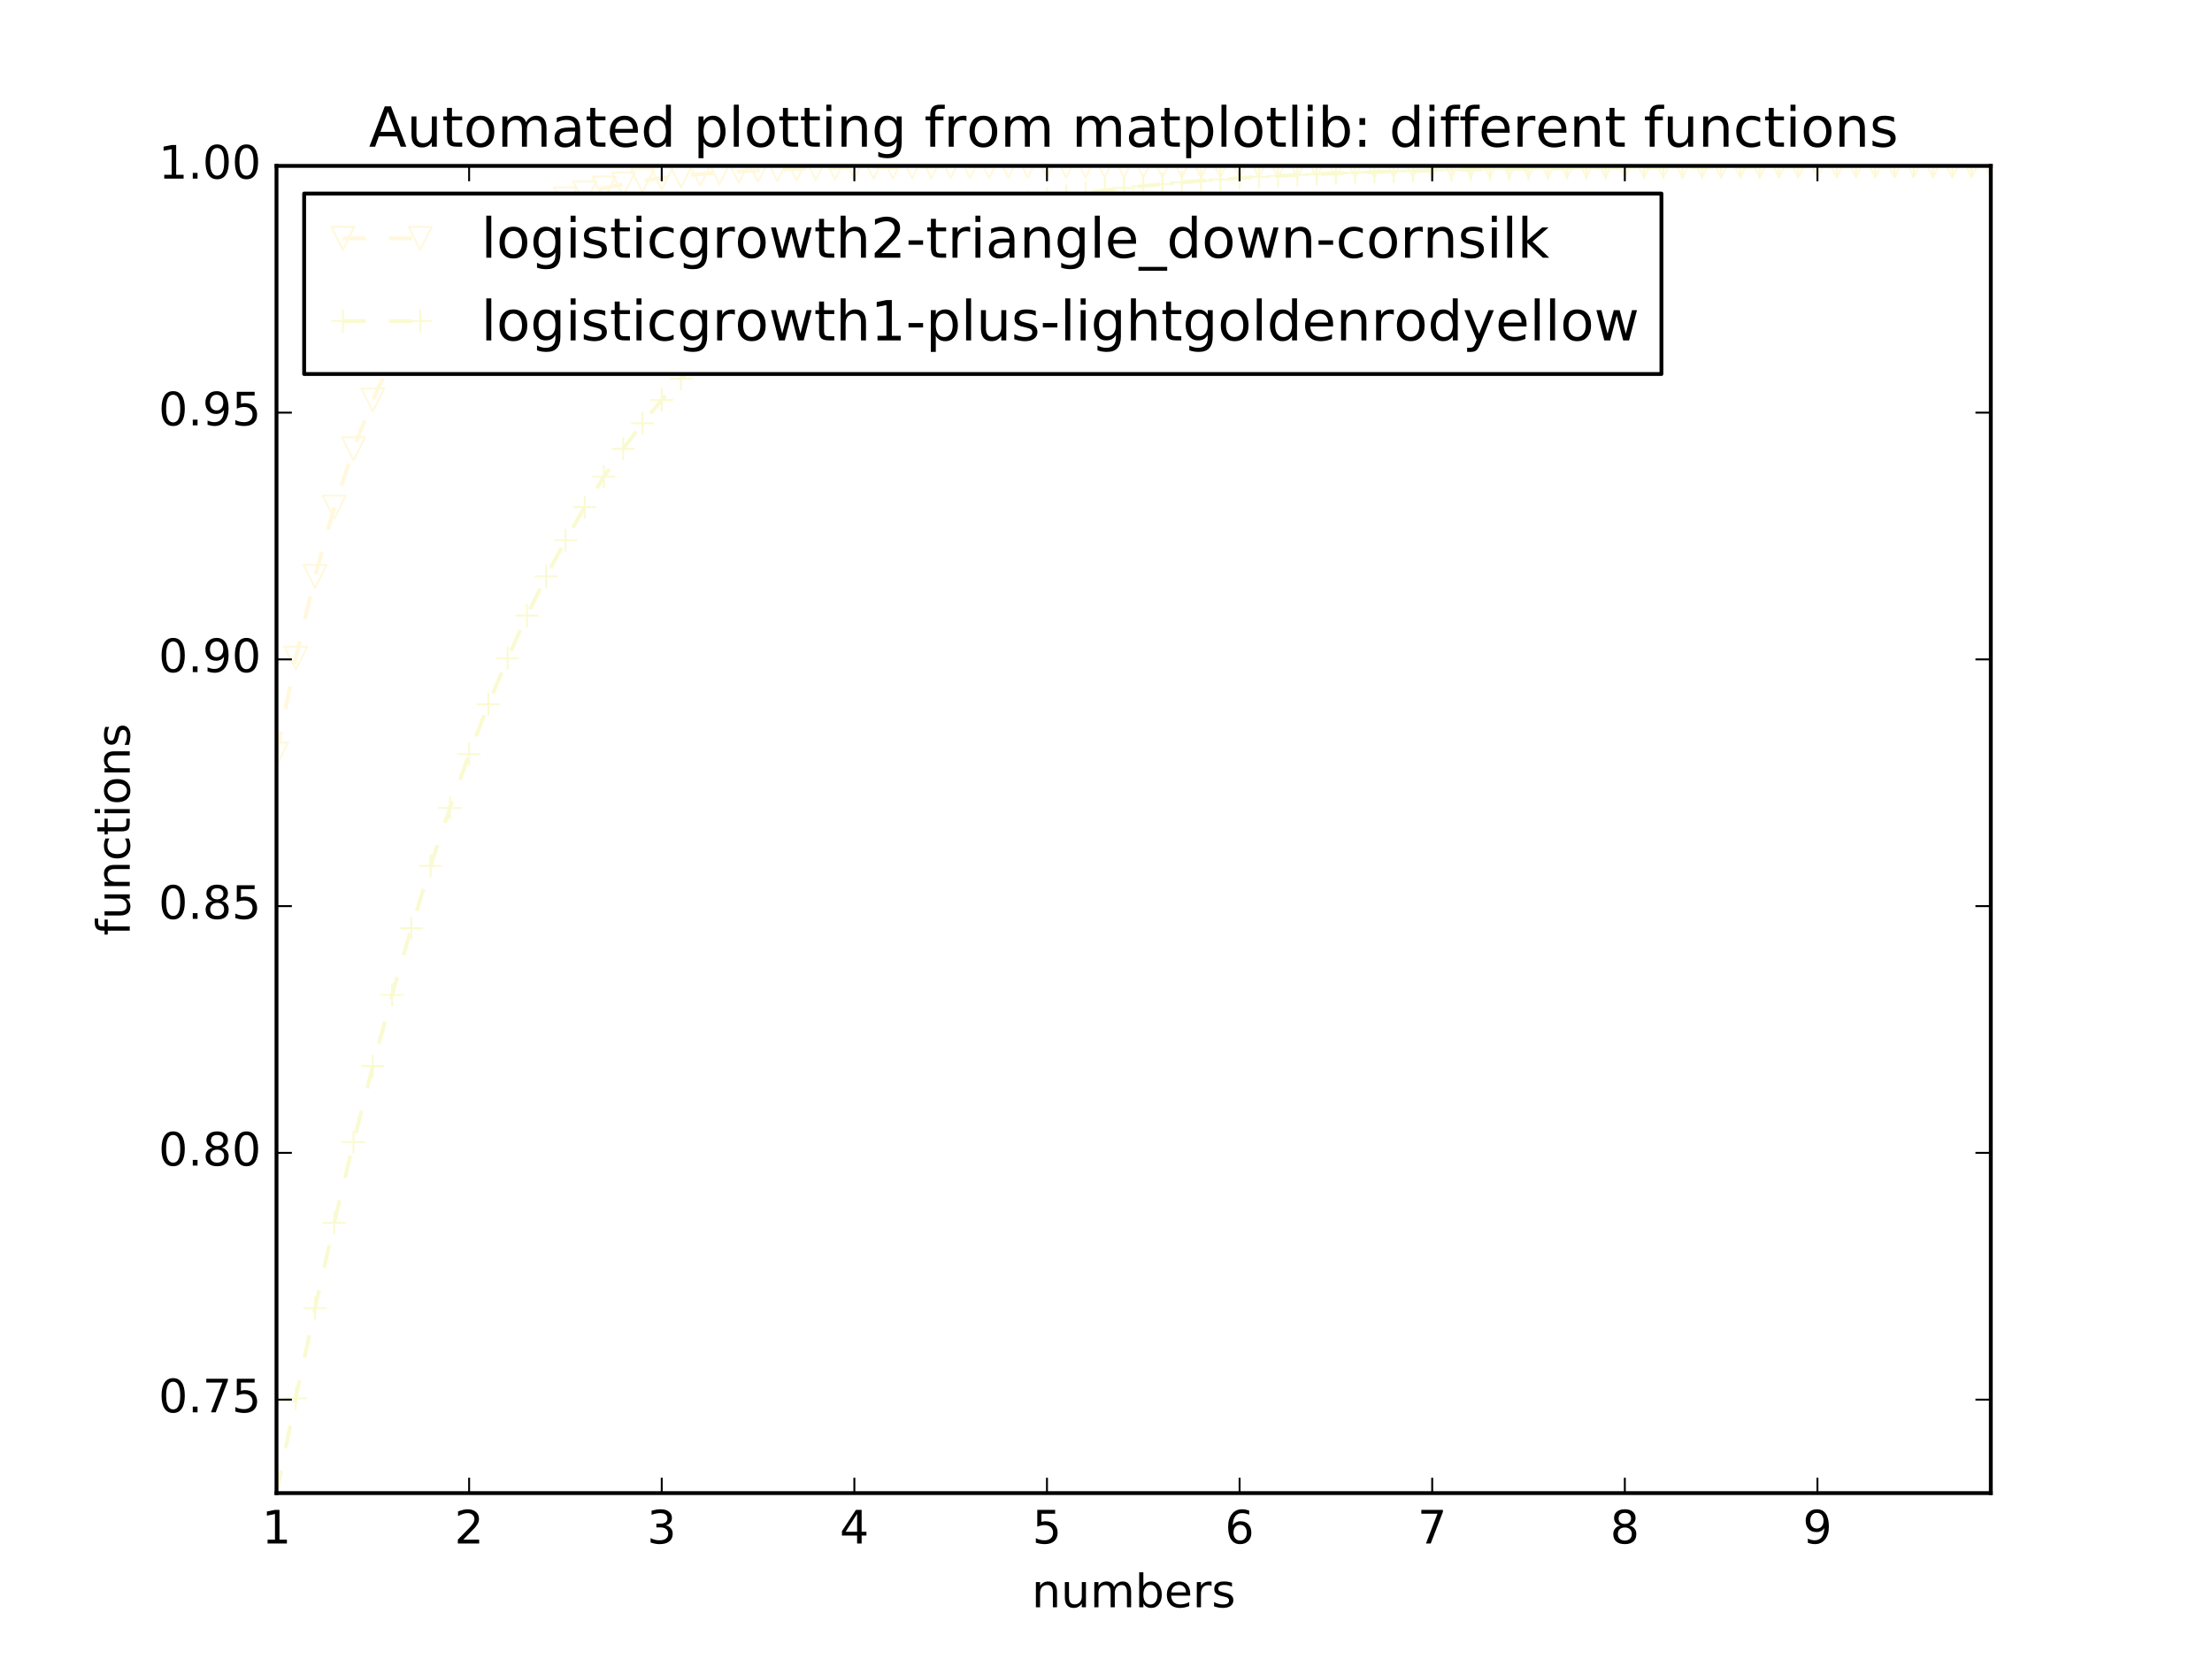<?xml version="1.0" encoding="utf-8" standalone="no"?>
<!DOCTYPE svg PUBLIC "-//W3C//DTD SVG 1.1//EN"
  "http://www.w3.org/Graphics/SVG/1.1/DTD/svg11.dtd">
<!-- Created with matplotlib (http://matplotlib.org/) -->
<svg height="432pt" version="1.1" viewBox="0 0 576 432" width="576pt" xmlns="http://www.w3.org/2000/svg" xmlns:xlink="http://www.w3.org/1999/xlink">
 <defs>
  <style type="text/css">
*{stroke-linecap:butt;stroke-linejoin:round;stroke-miterlimit:100000;}
  </style>
 </defs>
 <g id="figure_1">
  <g id="patch_1">
   <path d="M 0 432 
L 576 432 
L 576 0 
L 0 0 
z
" style="fill:#ffffff;"/>
  </g>
  <g id="axes_1">
   <g id="patch_2">
    <path d="M 72 388.8 
L 518.4 388.8 
L 518.4 43.2 
L 72 43.2 
z
" style="fill:#ffffff;"/>
   </g>
   <g id="line2d_1">
    <path clip-path="url(#p3ad7f2a7d5)" d="M 72 196.38 
L 77.016 171.383 
L 82.031 150.08 
L 87.047 132.046 
L 92.063 116.864 
L 97.079 104.144 
L 102.094 93.529 
L 107.11 84.701 
L 112.126 77.378 
L 117.142 71.318 
L 122.157 66.313 
L 127.173 62.185 
L 132.189 58.785 
L 137.204 55.988 
L 142.22 53.689 
L 147.236 51.801 
L 152.252 50.25 
L 157.267 48.978 
L 162.283 47.934 
L 167.299 47.079 
L 172.315 46.377 
L 177.33 45.803 
L 182.346 45.332 
L 187.362 44.946 
L 192.378 44.63 
L 197.393 44.371 
L 202.409 44.159 
L 207.425 43.985 
L 212.44 43.843 
L 217.456 43.726 
L 222.472 43.631 
L 227.488 43.553 
L 232.503 43.489 
L 237.519 43.437 
L 242.535 43.394 
L 247.551 43.359 
L 252.566 43.33 
L 257.582 43.306 
L 262.598 43.287 
L 267.613 43.271 
L 272.629 43.258 
L 277.645 43.248 
L 282.661 43.239 
L 287.676 43.232 
L 292.692 43.226 
L 297.708 43.221 
L 302.724 43.218 
L 307.739 43.214 
L 312.755 43.212 
L 317.771 43.21 
L 322.787 43.208 
L 327.802 43.206 
L 332.818 43.205 
L 337.834 43.204 
L 342.849 43.204 
L 347.865 43.203 
L 352.881 43.202 
L 357.897 43.202 
L 362.912 43.202 
L 367.928 43.201 
L 372.944 43.201 
L 377.96 43.201 
L 382.975 43.201 
L 387.991 43.201 
L 393.007 43.2 
L 398.022 43.2 
L 403.038 43.2 
L 408.054 43.2 
L 413.07 43.2 
L 418.085 43.2 
L 423.101 43.2 
L 428.117 43.2 
L 433.133 43.2 
L 438.148 43.2 
L 443.164 43.2 
L 448.18 43.2 
L 453.196 43.2 
L 458.211 43.2 
L 463.227 43.2 
L 468.243 43.2 
L 473.258 43.2 
L 478.274 43.2 
L 483.29 43.2 
L 488.306 43.2 
L 493.321 43.2 
L 498.337 43.2 
L 503.353 43.2 
L 508.369 43.2 
L 513.384 43.2 
L 518.4 43.2 
" style="fill:none;stroke:#fff8dc;stroke-dasharray:6,6;stroke-dashoffset:0.0;"/>
    <defs>
     <path d="M -0 3 
L 3 -3 
L -3 -3 
z
" id="mb3fa001270" style="stroke:#fff8dc;stroke-linejoin:miter;stroke-width:0.5;"/>
    </defs>
    <g clip-path="url(#p3ad7f2a7d5)">
     <use style="fill:none;stroke:#fff8dc;stroke-linejoin:miter;stroke-width:0.5;" x="72.0" xlink:href="#mb3fa001270" y="196.38"/>
     <use style="fill:none;stroke:#fff8dc;stroke-linejoin:miter;stroke-width:0.5;" x="77.016" xlink:href="#mb3fa001270" y="171.383"/>
     <use style="fill:none;stroke:#fff8dc;stroke-linejoin:miter;stroke-width:0.5;" x="82.031" xlink:href="#mb3fa001270" y="150.08"/>
     <use style="fill:none;stroke:#fff8dc;stroke-linejoin:miter;stroke-width:0.5;" x="87.047" xlink:href="#mb3fa001270" y="132.046"/>
     <use style="fill:none;stroke:#fff8dc;stroke-linejoin:miter;stroke-width:0.5;" x="92.063" xlink:href="#mb3fa001270" y="116.864"/>
     <use style="fill:none;stroke:#fff8dc;stroke-linejoin:miter;stroke-width:0.5;" x="97.079" xlink:href="#mb3fa001270" y="104.144"/>
     <use style="fill:none;stroke:#fff8dc;stroke-linejoin:miter;stroke-width:0.5;" x="102.094" xlink:href="#mb3fa001270" y="93.529"/>
     <use style="fill:none;stroke:#fff8dc;stroke-linejoin:miter;stroke-width:0.5;" x="107.11" xlink:href="#mb3fa001270" y="84.701"/>
     <use style="fill:none;stroke:#fff8dc;stroke-linejoin:miter;stroke-width:0.5;" x="112.126" xlink:href="#mb3fa001270" y="77.378"/>
     <use style="fill:none;stroke:#fff8dc;stroke-linejoin:miter;stroke-width:0.5;" x="117.142" xlink:href="#mb3fa001270" y="71.318"/>
     <use style="fill:none;stroke:#fff8dc;stroke-linejoin:miter;stroke-width:0.5;" x="122.157" xlink:href="#mb3fa001270" y="66.313"/>
     <use style="fill:none;stroke:#fff8dc;stroke-linejoin:miter;stroke-width:0.5;" x="127.173" xlink:href="#mb3fa001270" y="62.185"/>
     <use style="fill:none;stroke:#fff8dc;stroke-linejoin:miter;stroke-width:0.5;" x="132.189" xlink:href="#mb3fa001270" y="58.785"/>
     <use style="fill:none;stroke:#fff8dc;stroke-linejoin:miter;stroke-width:0.5;" x="137.204" xlink:href="#mb3fa001270" y="55.988"/>
     <use style="fill:none;stroke:#fff8dc;stroke-linejoin:miter;stroke-width:0.5;" x="142.22" xlink:href="#mb3fa001270" y="53.689"/>
     <use style="fill:none;stroke:#fff8dc;stroke-linejoin:miter;stroke-width:0.5;" x="147.236" xlink:href="#mb3fa001270" y="51.801"/>
     <use style="fill:none;stroke:#fff8dc;stroke-linejoin:miter;stroke-width:0.5;" x="152.252" xlink:href="#mb3fa001270" y="50.25"/>
     <use style="fill:none;stroke:#fff8dc;stroke-linejoin:miter;stroke-width:0.5;" x="157.267" xlink:href="#mb3fa001270" y="48.978"/>
     <use style="fill:none;stroke:#fff8dc;stroke-linejoin:miter;stroke-width:0.5;" x="162.283" xlink:href="#mb3fa001270" y="47.934"/>
     <use style="fill:none;stroke:#fff8dc;stroke-linejoin:miter;stroke-width:0.5;" x="167.299" xlink:href="#mb3fa001270" y="47.079"/>
     <use style="fill:none;stroke:#fff8dc;stroke-linejoin:miter;stroke-width:0.5;" x="172.315" xlink:href="#mb3fa001270" y="46.377"/>
     <use style="fill:none;stroke:#fff8dc;stroke-linejoin:miter;stroke-width:0.5;" x="177.33" xlink:href="#mb3fa001270" y="45.803"/>
     <use style="fill:none;stroke:#fff8dc;stroke-linejoin:miter;stroke-width:0.5;" x="182.346" xlink:href="#mb3fa001270" y="45.332"/>
     <use style="fill:none;stroke:#fff8dc;stroke-linejoin:miter;stroke-width:0.5;" x="187.362" xlink:href="#mb3fa001270" y="44.946"/>
     <use style="fill:none;stroke:#fff8dc;stroke-linejoin:miter;stroke-width:0.5;" x="192.378" xlink:href="#mb3fa001270" y="44.63"/>
     <use style="fill:none;stroke:#fff8dc;stroke-linejoin:miter;stroke-width:0.5;" x="197.393" xlink:href="#mb3fa001270" y="44.371"/>
     <use style="fill:none;stroke:#fff8dc;stroke-linejoin:miter;stroke-width:0.5;" x="202.409" xlink:href="#mb3fa001270" y="44.159"/>
     <use style="fill:none;stroke:#fff8dc;stroke-linejoin:miter;stroke-width:0.5;" x="207.425" xlink:href="#mb3fa001270" y="43.985"/>
     <use style="fill:none;stroke:#fff8dc;stroke-linejoin:miter;stroke-width:0.5;" x="212.44" xlink:href="#mb3fa001270" y="43.843"/>
     <use style="fill:none;stroke:#fff8dc;stroke-linejoin:miter;stroke-width:0.5;" x="217.456" xlink:href="#mb3fa001270" y="43.726"/>
     <use style="fill:none;stroke:#fff8dc;stroke-linejoin:miter;stroke-width:0.5;" x="222.472" xlink:href="#mb3fa001270" y="43.631"/>
     <use style="fill:none;stroke:#fff8dc;stroke-linejoin:miter;stroke-width:0.5;" x="227.488" xlink:href="#mb3fa001270" y="43.553"/>
     <use style="fill:none;stroke:#fff8dc;stroke-linejoin:miter;stroke-width:0.5;" x="232.503" xlink:href="#mb3fa001270" y="43.489"/>
     <use style="fill:none;stroke:#fff8dc;stroke-linejoin:miter;stroke-width:0.5;" x="237.519" xlink:href="#mb3fa001270" y="43.437"/>
     <use style="fill:none;stroke:#fff8dc;stroke-linejoin:miter;stroke-width:0.5;" x="242.535" xlink:href="#mb3fa001270" y="43.394"/>
     <use style="fill:none;stroke:#fff8dc;stroke-linejoin:miter;stroke-width:0.5;" x="247.551" xlink:href="#mb3fa001270" y="43.359"/>
     <use style="fill:none;stroke:#fff8dc;stroke-linejoin:miter;stroke-width:0.5;" x="252.566" xlink:href="#mb3fa001270" y="43.33"/>
     <use style="fill:none;stroke:#fff8dc;stroke-linejoin:miter;stroke-width:0.5;" x="257.582" xlink:href="#mb3fa001270" y="43.306"/>
     <use style="fill:none;stroke:#fff8dc;stroke-linejoin:miter;stroke-width:0.5;" x="262.598" xlink:href="#mb3fa001270" y="43.287"/>
     <use style="fill:none;stroke:#fff8dc;stroke-linejoin:miter;stroke-width:0.5;" x="267.613" xlink:href="#mb3fa001270" y="43.271"/>
     <use style="fill:none;stroke:#fff8dc;stroke-linejoin:miter;stroke-width:0.5;" x="272.629" xlink:href="#mb3fa001270" y="43.258"/>
     <use style="fill:none;stroke:#fff8dc;stroke-linejoin:miter;stroke-width:0.5;" x="277.645" xlink:href="#mb3fa001270" y="43.248"/>
     <use style="fill:none;stroke:#fff8dc;stroke-linejoin:miter;stroke-width:0.5;" x="282.661" xlink:href="#mb3fa001270" y="43.239"/>
     <use style="fill:none;stroke:#fff8dc;stroke-linejoin:miter;stroke-width:0.5;" x="287.676" xlink:href="#mb3fa001270" y="43.232"/>
     <use style="fill:none;stroke:#fff8dc;stroke-linejoin:miter;stroke-width:0.5;" x="292.692" xlink:href="#mb3fa001270" y="43.226"/>
     <use style="fill:none;stroke:#fff8dc;stroke-linejoin:miter;stroke-width:0.5;" x="297.708" xlink:href="#mb3fa001270" y="43.221"/>
     <use style="fill:none;stroke:#fff8dc;stroke-linejoin:miter;stroke-width:0.5;" x="302.724" xlink:href="#mb3fa001270" y="43.218"/>
     <use style="fill:none;stroke:#fff8dc;stroke-linejoin:miter;stroke-width:0.5;" x="307.739" xlink:href="#mb3fa001270" y="43.214"/>
     <use style="fill:none;stroke:#fff8dc;stroke-linejoin:miter;stroke-width:0.5;" x="312.755" xlink:href="#mb3fa001270" y="43.212"/>
     <use style="fill:none;stroke:#fff8dc;stroke-linejoin:miter;stroke-width:0.5;" x="317.771" xlink:href="#mb3fa001270" y="43.21"/>
     <use style="fill:none;stroke:#fff8dc;stroke-linejoin:miter;stroke-width:0.5;" x="322.787" xlink:href="#mb3fa001270" y="43.208"/>
     <use style="fill:none;stroke:#fff8dc;stroke-linejoin:miter;stroke-width:0.5;" x="327.802" xlink:href="#mb3fa001270" y="43.206"/>
     <use style="fill:none;stroke:#fff8dc;stroke-linejoin:miter;stroke-width:0.5;" x="332.818" xlink:href="#mb3fa001270" y="43.205"/>
     <use style="fill:none;stroke:#fff8dc;stroke-linejoin:miter;stroke-width:0.5;" x="337.834" xlink:href="#mb3fa001270" y="43.204"/>
     <use style="fill:none;stroke:#fff8dc;stroke-linejoin:miter;stroke-width:0.5;" x="342.849" xlink:href="#mb3fa001270" y="43.204"/>
     <use style="fill:none;stroke:#fff8dc;stroke-linejoin:miter;stroke-width:0.5;" x="347.865" xlink:href="#mb3fa001270" y="43.203"/>
     <use style="fill:none;stroke:#fff8dc;stroke-linejoin:miter;stroke-width:0.5;" x="352.881" xlink:href="#mb3fa001270" y="43.202"/>
     <use style="fill:none;stroke:#fff8dc;stroke-linejoin:miter;stroke-width:0.5;" x="357.897" xlink:href="#mb3fa001270" y="43.202"/>
     <use style="fill:none;stroke:#fff8dc;stroke-linejoin:miter;stroke-width:0.5;" x="362.912" xlink:href="#mb3fa001270" y="43.202"/>
     <use style="fill:none;stroke:#fff8dc;stroke-linejoin:miter;stroke-width:0.5;" x="367.928" xlink:href="#mb3fa001270" y="43.201"/>
     <use style="fill:none;stroke:#fff8dc;stroke-linejoin:miter;stroke-width:0.5;" x="372.944" xlink:href="#mb3fa001270" y="43.201"/>
     <use style="fill:none;stroke:#fff8dc;stroke-linejoin:miter;stroke-width:0.5;" x="377.96" xlink:href="#mb3fa001270" y="43.201"/>
     <use style="fill:none;stroke:#fff8dc;stroke-linejoin:miter;stroke-width:0.5;" x="382.975" xlink:href="#mb3fa001270" y="43.201"/>
     <use style="fill:none;stroke:#fff8dc;stroke-linejoin:miter;stroke-width:0.5;" x="387.991" xlink:href="#mb3fa001270" y="43.201"/>
     <use style="fill:none;stroke:#fff8dc;stroke-linejoin:miter;stroke-width:0.5;" x="393.007" xlink:href="#mb3fa001270" y="43.2"/>
     <use style="fill:none;stroke:#fff8dc;stroke-linejoin:miter;stroke-width:0.5;" x="398.022" xlink:href="#mb3fa001270" y="43.2"/>
     <use style="fill:none;stroke:#fff8dc;stroke-linejoin:miter;stroke-width:0.5;" x="403.038" xlink:href="#mb3fa001270" y="43.2"/>
     <use style="fill:none;stroke:#fff8dc;stroke-linejoin:miter;stroke-width:0.5;" x="408.054" xlink:href="#mb3fa001270" y="43.2"/>
     <use style="fill:none;stroke:#fff8dc;stroke-linejoin:miter;stroke-width:0.5;" x="413.07" xlink:href="#mb3fa001270" y="43.2"/>
     <use style="fill:none;stroke:#fff8dc;stroke-linejoin:miter;stroke-width:0.5;" x="418.085" xlink:href="#mb3fa001270" y="43.2"/>
     <use style="fill:none;stroke:#fff8dc;stroke-linejoin:miter;stroke-width:0.5;" x="423.101" xlink:href="#mb3fa001270" y="43.2"/>
     <use style="fill:none;stroke:#fff8dc;stroke-linejoin:miter;stroke-width:0.5;" x="428.117" xlink:href="#mb3fa001270" y="43.2"/>
     <use style="fill:none;stroke:#fff8dc;stroke-linejoin:miter;stroke-width:0.5;" x="433.133" xlink:href="#mb3fa001270" y="43.2"/>
     <use style="fill:none;stroke:#fff8dc;stroke-linejoin:miter;stroke-width:0.5;" x="438.148" xlink:href="#mb3fa001270" y="43.2"/>
     <use style="fill:none;stroke:#fff8dc;stroke-linejoin:miter;stroke-width:0.5;" x="443.164" xlink:href="#mb3fa001270" y="43.2"/>
     <use style="fill:none;stroke:#fff8dc;stroke-linejoin:miter;stroke-width:0.5;" x="448.18" xlink:href="#mb3fa001270" y="43.2"/>
     <use style="fill:none;stroke:#fff8dc;stroke-linejoin:miter;stroke-width:0.5;" x="453.196" xlink:href="#mb3fa001270" y="43.2"/>
     <use style="fill:none;stroke:#fff8dc;stroke-linejoin:miter;stroke-width:0.5;" x="458.211" xlink:href="#mb3fa001270" y="43.2"/>
     <use style="fill:none;stroke:#fff8dc;stroke-linejoin:miter;stroke-width:0.5;" x="463.227" xlink:href="#mb3fa001270" y="43.2"/>
     <use style="fill:none;stroke:#fff8dc;stroke-linejoin:miter;stroke-width:0.5;" x="468.243" xlink:href="#mb3fa001270" y="43.2"/>
     <use style="fill:none;stroke:#fff8dc;stroke-linejoin:miter;stroke-width:0.5;" x="473.258" xlink:href="#mb3fa001270" y="43.2"/>
     <use style="fill:none;stroke:#fff8dc;stroke-linejoin:miter;stroke-width:0.5;" x="478.274" xlink:href="#mb3fa001270" y="43.2"/>
     <use style="fill:none;stroke:#fff8dc;stroke-linejoin:miter;stroke-width:0.5;" x="483.29" xlink:href="#mb3fa001270" y="43.2"/>
     <use style="fill:none;stroke:#fff8dc;stroke-linejoin:miter;stroke-width:0.5;" x="488.306" xlink:href="#mb3fa001270" y="43.2"/>
     <use style="fill:none;stroke:#fff8dc;stroke-linejoin:miter;stroke-width:0.5;" x="493.321" xlink:href="#mb3fa001270" y="43.2"/>
     <use style="fill:none;stroke:#fff8dc;stroke-linejoin:miter;stroke-width:0.5;" x="498.337" xlink:href="#mb3fa001270" y="43.2"/>
     <use style="fill:none;stroke:#fff8dc;stroke-linejoin:miter;stroke-width:0.5;" x="503.353" xlink:href="#mb3fa001270" y="43.2"/>
     <use style="fill:none;stroke:#fff8dc;stroke-linejoin:miter;stroke-width:0.5;" x="508.369" xlink:href="#mb3fa001270" y="43.2"/>
     <use style="fill:none;stroke:#fff8dc;stroke-linejoin:miter;stroke-width:0.5;" x="513.384" xlink:href="#mb3fa001270" y="43.2"/>
     <use style="fill:none;stroke:#fff8dc;stroke-linejoin:miter;stroke-width:0.5;" x="518.4" xlink:href="#mb3fa001270" y="43.2"/>
    </g>
   </g>
   <g id="line2d_2">
    <path clip-path="url(#p3ad7f2a7d5)" d="M 72 388.8 
L 77.016 364.125 
L 82.031 340.654 
L 87.047 318.41 
L 92.063 297.401 
L 97.079 277.624 
L 102.094 259.063 
L 107.11 241.694 
L 112.126 225.484 
L 117.142 210.394 
L 122.157 196.38 
L 127.173 183.394 
L 132.189 171.383 
L 137.204 160.296 
L 142.22 150.08 
L 147.236 140.681 
L 152.252 132.046 
L 157.267 124.123 
L 162.283 116.864 
L 167.299 110.219 
L 172.315 104.144 
L 177.33 98.594 
L 182.346 93.529 
L 187.362 88.91 
L 192.378 84.701 
L 197.393 80.867 
L 202.409 77.378 
L 207.425 74.204 
L 212.44 71.318 
L 217.456 68.696 
L 222.472 66.313 
L 227.488 64.149 
L 232.503 62.185 
L 237.519 60.403 
L 242.535 58.785 
L 247.551 57.319 
L 252.566 55.988 
L 257.582 54.782 
L 262.598 53.689 
L 267.613 52.698 
L 272.629 51.801 
L 277.645 50.987 
L 282.661 50.25 
L 287.676 49.583 
L 292.692 48.978 
L 297.708 48.43 
L 302.724 47.934 
L 307.739 47.485 
L 312.755 47.079 
L 317.771 46.711 
L 322.787 46.377 
L 327.802 46.076 
L 332.818 45.803 
L 337.834 45.555 
L 342.849 45.332 
L 347.865 45.129 
L 352.881 44.946 
L 357.897 44.78 
L 362.912 44.63 
L 367.928 44.494 
L 372.944 44.371 
L 377.96 44.259 
L 382.975 44.159 
L 387.991 44.068 
L 393.007 43.985 
L 398.022 43.91 
L 403.038 43.843 
L 408.054 43.782 
L 413.07 43.726 
L 418.085 43.676 
L 423.101 43.631 
L 428.117 43.59 
L 433.133 43.553 
L 438.148 43.519 
L 443.164 43.489 
L 448.18 43.461 
L 453.196 43.437 
L 458.211 43.414 
L 463.227 43.394 
L 468.243 43.375 
L 473.258 43.359 
L 478.274 43.343 
L 483.29 43.33 
L 488.306 43.317 
L 493.321 43.306 
L 498.337 43.296 
L 503.353 43.287 
L 508.369 43.279 
L 513.384 43.271 
L 518.4 43.264 
" style="fill:none;stroke:#fafad2;stroke-dasharray:6,6;stroke-dashoffset:0.0;"/>
    <defs>
     <path d="M -3 0 
L 3 0 
M 0 3 
L 0 -3 
" id="m9dbfa1f1ac" style="stroke:#fafad2;stroke-width:0.5;"/>
    </defs>
    <g clip-path="url(#p3ad7f2a7d5)">
     <use style="fill:none;stroke:#fafad2;stroke-width:0.5;" x="72.0" xlink:href="#m9dbfa1f1ac" y="388.8"/>
     <use style="fill:none;stroke:#fafad2;stroke-width:0.5;" x="77.016" xlink:href="#m9dbfa1f1ac" y="364.125"/>
     <use style="fill:none;stroke:#fafad2;stroke-width:0.5;" x="82.031" xlink:href="#m9dbfa1f1ac" y="340.654"/>
     <use style="fill:none;stroke:#fafad2;stroke-width:0.5;" x="87.047" xlink:href="#m9dbfa1f1ac" y="318.41"/>
     <use style="fill:none;stroke:#fafad2;stroke-width:0.5;" x="92.063" xlink:href="#m9dbfa1f1ac" y="297.401"/>
     <use style="fill:none;stroke:#fafad2;stroke-width:0.5;" x="97.079" xlink:href="#m9dbfa1f1ac" y="277.624"/>
     <use style="fill:none;stroke:#fafad2;stroke-width:0.5;" x="102.094" xlink:href="#m9dbfa1f1ac" y="259.063"/>
     <use style="fill:none;stroke:#fafad2;stroke-width:0.5;" x="107.11" xlink:href="#m9dbfa1f1ac" y="241.694"/>
     <use style="fill:none;stroke:#fafad2;stroke-width:0.5;" x="112.126" xlink:href="#m9dbfa1f1ac" y="225.484"/>
     <use style="fill:none;stroke:#fafad2;stroke-width:0.5;" x="117.142" xlink:href="#m9dbfa1f1ac" y="210.394"/>
     <use style="fill:none;stroke:#fafad2;stroke-width:0.5;" x="122.157" xlink:href="#m9dbfa1f1ac" y="196.38"/>
     <use style="fill:none;stroke:#fafad2;stroke-width:0.5;" x="127.173" xlink:href="#m9dbfa1f1ac" y="183.394"/>
     <use style="fill:none;stroke:#fafad2;stroke-width:0.5;" x="132.189" xlink:href="#m9dbfa1f1ac" y="171.383"/>
     <use style="fill:none;stroke:#fafad2;stroke-width:0.5;" x="137.204" xlink:href="#m9dbfa1f1ac" y="160.296"/>
     <use style="fill:none;stroke:#fafad2;stroke-width:0.5;" x="142.22" xlink:href="#m9dbfa1f1ac" y="150.08"/>
     <use style="fill:none;stroke:#fafad2;stroke-width:0.5;" x="147.236" xlink:href="#m9dbfa1f1ac" y="140.681"/>
     <use style="fill:none;stroke:#fafad2;stroke-width:0.5;" x="152.252" xlink:href="#m9dbfa1f1ac" y="132.046"/>
     <use style="fill:none;stroke:#fafad2;stroke-width:0.5;" x="157.267" xlink:href="#m9dbfa1f1ac" y="124.123"/>
     <use style="fill:none;stroke:#fafad2;stroke-width:0.5;" x="162.283" xlink:href="#m9dbfa1f1ac" y="116.864"/>
     <use style="fill:none;stroke:#fafad2;stroke-width:0.5;" x="167.299" xlink:href="#m9dbfa1f1ac" y="110.219"/>
     <use style="fill:none;stroke:#fafad2;stroke-width:0.5;" x="172.315" xlink:href="#m9dbfa1f1ac" y="104.144"/>
     <use style="fill:none;stroke:#fafad2;stroke-width:0.5;" x="177.33" xlink:href="#m9dbfa1f1ac" y="98.594"/>
     <use style="fill:none;stroke:#fafad2;stroke-width:0.5;" x="182.346" xlink:href="#m9dbfa1f1ac" y="93.529"/>
     <use style="fill:none;stroke:#fafad2;stroke-width:0.5;" x="187.362" xlink:href="#m9dbfa1f1ac" y="88.91"/>
     <use style="fill:none;stroke:#fafad2;stroke-width:0.5;" x="192.378" xlink:href="#m9dbfa1f1ac" y="84.701"/>
     <use style="fill:none;stroke:#fafad2;stroke-width:0.5;" x="197.393" xlink:href="#m9dbfa1f1ac" y="80.867"/>
     <use style="fill:none;stroke:#fafad2;stroke-width:0.5;" x="202.409" xlink:href="#m9dbfa1f1ac" y="77.378"/>
     <use style="fill:none;stroke:#fafad2;stroke-width:0.5;" x="207.425" xlink:href="#m9dbfa1f1ac" y="74.204"/>
     <use style="fill:none;stroke:#fafad2;stroke-width:0.5;" x="212.44" xlink:href="#m9dbfa1f1ac" y="71.318"/>
     <use style="fill:none;stroke:#fafad2;stroke-width:0.5;" x="217.456" xlink:href="#m9dbfa1f1ac" y="68.696"/>
     <use style="fill:none;stroke:#fafad2;stroke-width:0.5;" x="222.472" xlink:href="#m9dbfa1f1ac" y="66.313"/>
     <use style="fill:none;stroke:#fafad2;stroke-width:0.5;" x="227.488" xlink:href="#m9dbfa1f1ac" y="64.149"/>
     <use style="fill:none;stroke:#fafad2;stroke-width:0.5;" x="232.503" xlink:href="#m9dbfa1f1ac" y="62.185"/>
     <use style="fill:none;stroke:#fafad2;stroke-width:0.5;" x="237.519" xlink:href="#m9dbfa1f1ac" y="60.403"/>
     <use style="fill:none;stroke:#fafad2;stroke-width:0.5;" x="242.535" xlink:href="#m9dbfa1f1ac" y="58.785"/>
     <use style="fill:none;stroke:#fafad2;stroke-width:0.5;" x="247.551" xlink:href="#m9dbfa1f1ac" y="57.319"/>
     <use style="fill:none;stroke:#fafad2;stroke-width:0.5;" x="252.566" xlink:href="#m9dbfa1f1ac" y="55.988"/>
     <use style="fill:none;stroke:#fafad2;stroke-width:0.5;" x="257.582" xlink:href="#m9dbfa1f1ac" y="54.782"/>
     <use style="fill:none;stroke:#fafad2;stroke-width:0.5;" x="262.598" xlink:href="#m9dbfa1f1ac" y="53.689"/>
     <use style="fill:none;stroke:#fafad2;stroke-width:0.5;" x="267.613" xlink:href="#m9dbfa1f1ac" y="52.698"/>
     <use style="fill:none;stroke:#fafad2;stroke-width:0.5;" x="272.629" xlink:href="#m9dbfa1f1ac" y="51.801"/>
     <use style="fill:none;stroke:#fafad2;stroke-width:0.5;" x="277.645" xlink:href="#m9dbfa1f1ac" y="50.987"/>
     <use style="fill:none;stroke:#fafad2;stroke-width:0.5;" x="282.661" xlink:href="#m9dbfa1f1ac" y="50.25"/>
     <use style="fill:none;stroke:#fafad2;stroke-width:0.5;" x="287.676" xlink:href="#m9dbfa1f1ac" y="49.583"/>
     <use style="fill:none;stroke:#fafad2;stroke-width:0.5;" x="292.692" xlink:href="#m9dbfa1f1ac" y="48.978"/>
     <use style="fill:none;stroke:#fafad2;stroke-width:0.5;" x="297.708" xlink:href="#m9dbfa1f1ac" y="48.43"/>
     <use style="fill:none;stroke:#fafad2;stroke-width:0.5;" x="302.724" xlink:href="#m9dbfa1f1ac" y="47.934"/>
     <use style="fill:none;stroke:#fafad2;stroke-width:0.5;" x="307.739" xlink:href="#m9dbfa1f1ac" y="47.485"/>
     <use style="fill:none;stroke:#fafad2;stroke-width:0.5;" x="312.755" xlink:href="#m9dbfa1f1ac" y="47.079"/>
     <use style="fill:none;stroke:#fafad2;stroke-width:0.5;" x="317.771" xlink:href="#m9dbfa1f1ac" y="46.711"/>
     <use style="fill:none;stroke:#fafad2;stroke-width:0.5;" x="322.787" xlink:href="#m9dbfa1f1ac" y="46.377"/>
     <use style="fill:none;stroke:#fafad2;stroke-width:0.5;" x="327.802" xlink:href="#m9dbfa1f1ac" y="46.076"/>
     <use style="fill:none;stroke:#fafad2;stroke-width:0.5;" x="332.818" xlink:href="#m9dbfa1f1ac" y="45.803"/>
     <use style="fill:none;stroke:#fafad2;stroke-width:0.5;" x="337.834" xlink:href="#m9dbfa1f1ac" y="45.555"/>
     <use style="fill:none;stroke:#fafad2;stroke-width:0.5;" x="342.849" xlink:href="#m9dbfa1f1ac" y="45.332"/>
     <use style="fill:none;stroke:#fafad2;stroke-width:0.5;" x="347.865" xlink:href="#m9dbfa1f1ac" y="45.129"/>
     <use style="fill:none;stroke:#fafad2;stroke-width:0.5;" x="352.881" xlink:href="#m9dbfa1f1ac" y="44.946"/>
     <use style="fill:none;stroke:#fafad2;stroke-width:0.5;" x="357.897" xlink:href="#m9dbfa1f1ac" y="44.78"/>
     <use style="fill:none;stroke:#fafad2;stroke-width:0.5;" x="362.912" xlink:href="#m9dbfa1f1ac" y="44.63"/>
     <use style="fill:none;stroke:#fafad2;stroke-width:0.5;" x="367.928" xlink:href="#m9dbfa1f1ac" y="44.494"/>
     <use style="fill:none;stroke:#fafad2;stroke-width:0.5;" x="372.944" xlink:href="#m9dbfa1f1ac" y="44.371"/>
     <use style="fill:none;stroke:#fafad2;stroke-width:0.5;" x="377.96" xlink:href="#m9dbfa1f1ac" y="44.259"/>
     <use style="fill:none;stroke:#fafad2;stroke-width:0.5;" x="382.975" xlink:href="#m9dbfa1f1ac" y="44.159"/>
     <use style="fill:none;stroke:#fafad2;stroke-width:0.5;" x="387.991" xlink:href="#m9dbfa1f1ac" y="44.068"/>
     <use style="fill:none;stroke:#fafad2;stroke-width:0.5;" x="393.007" xlink:href="#m9dbfa1f1ac" y="43.985"/>
     <use style="fill:none;stroke:#fafad2;stroke-width:0.5;" x="398.022" xlink:href="#m9dbfa1f1ac" y="43.91"/>
     <use style="fill:none;stroke:#fafad2;stroke-width:0.5;" x="403.038" xlink:href="#m9dbfa1f1ac" y="43.843"/>
     <use style="fill:none;stroke:#fafad2;stroke-width:0.5;" x="408.054" xlink:href="#m9dbfa1f1ac" y="43.782"/>
     <use style="fill:none;stroke:#fafad2;stroke-width:0.5;" x="413.07" xlink:href="#m9dbfa1f1ac" y="43.726"/>
     <use style="fill:none;stroke:#fafad2;stroke-width:0.5;" x="418.085" xlink:href="#m9dbfa1f1ac" y="43.676"/>
     <use style="fill:none;stroke:#fafad2;stroke-width:0.5;" x="423.101" xlink:href="#m9dbfa1f1ac" y="43.631"/>
     <use style="fill:none;stroke:#fafad2;stroke-width:0.5;" x="428.117" xlink:href="#m9dbfa1f1ac" y="43.59"/>
     <use style="fill:none;stroke:#fafad2;stroke-width:0.5;" x="433.133" xlink:href="#m9dbfa1f1ac" y="43.553"/>
     <use style="fill:none;stroke:#fafad2;stroke-width:0.5;" x="438.148" xlink:href="#m9dbfa1f1ac" y="43.519"/>
     <use style="fill:none;stroke:#fafad2;stroke-width:0.5;" x="443.164" xlink:href="#m9dbfa1f1ac" y="43.489"/>
     <use style="fill:none;stroke:#fafad2;stroke-width:0.5;" x="448.18" xlink:href="#m9dbfa1f1ac" y="43.461"/>
     <use style="fill:none;stroke:#fafad2;stroke-width:0.5;" x="453.196" xlink:href="#m9dbfa1f1ac" y="43.437"/>
     <use style="fill:none;stroke:#fafad2;stroke-width:0.5;" x="458.211" xlink:href="#m9dbfa1f1ac" y="43.414"/>
     <use style="fill:none;stroke:#fafad2;stroke-width:0.5;" x="463.227" xlink:href="#m9dbfa1f1ac" y="43.394"/>
     <use style="fill:none;stroke:#fafad2;stroke-width:0.5;" x="468.243" xlink:href="#m9dbfa1f1ac" y="43.375"/>
     <use style="fill:none;stroke:#fafad2;stroke-width:0.5;" x="473.258" xlink:href="#m9dbfa1f1ac" y="43.359"/>
     <use style="fill:none;stroke:#fafad2;stroke-width:0.5;" x="478.274" xlink:href="#m9dbfa1f1ac" y="43.343"/>
     <use style="fill:none;stroke:#fafad2;stroke-width:0.5;" x="483.29" xlink:href="#m9dbfa1f1ac" y="43.33"/>
     <use style="fill:none;stroke:#fafad2;stroke-width:0.5;" x="488.306" xlink:href="#m9dbfa1f1ac" y="43.317"/>
     <use style="fill:none;stroke:#fafad2;stroke-width:0.5;" x="493.321" xlink:href="#m9dbfa1f1ac" y="43.306"/>
     <use style="fill:none;stroke:#fafad2;stroke-width:0.5;" x="498.337" xlink:href="#m9dbfa1f1ac" y="43.296"/>
     <use style="fill:none;stroke:#fafad2;stroke-width:0.5;" x="503.353" xlink:href="#m9dbfa1f1ac" y="43.287"/>
     <use style="fill:none;stroke:#fafad2;stroke-width:0.5;" x="508.369" xlink:href="#m9dbfa1f1ac" y="43.279"/>
     <use style="fill:none;stroke:#fafad2;stroke-width:0.5;" x="513.384" xlink:href="#m9dbfa1f1ac" y="43.271"/>
     <use style="fill:none;stroke:#fafad2;stroke-width:0.5;" x="518.4" xlink:href="#m9dbfa1f1ac" y="43.264"/>
    </g>
   </g>
   <g id="patch_3">
    <path d="M 72 43.2 
L 518.4 43.2 
" style="fill:none;stroke:#000000;stroke-linecap:square;stroke-linejoin:miter;"/>
   </g>
   <g id="patch_4">
    <path d="M 518.4 388.8 
L 518.4 43.2 
" style="fill:none;stroke:#000000;stroke-linecap:square;stroke-linejoin:miter;"/>
   </g>
   <g id="patch_5">
    <path d="M 72 388.8 
L 518.4 388.8 
" style="fill:none;stroke:#000000;stroke-linecap:square;stroke-linejoin:miter;"/>
   </g>
   <g id="patch_6">
    <path d="M 72 388.8 
L 72 43.2 
" style="fill:none;stroke:#000000;stroke-linecap:square;stroke-linejoin:miter;"/>
   </g>
   <g id="matplotlib.axis_1">
    <g id="xtick_1">
     <g id="line2d_3">
      <defs>
       <path d="M 0 0 
L 0 -4 
" id="m1e6b93b69b" style="stroke:#000000;stroke-width:0.5;"/>
      </defs>
      <g>
       <use style="stroke:#000000;stroke-width:0.5;" x="72.0" xlink:href="#m1e6b93b69b" y="388.8"/>
      </g>
     </g>
     <g id="line2d_4">
      <defs>
       <path d="M 0 0 
L 0 4 
" id="m3d4b7019f9" style="stroke:#000000;stroke-width:0.5;"/>
      </defs>
      <g>
       <use style="stroke:#000000;stroke-width:0.5;" x="72.0" xlink:href="#m3d4b7019f9" y="43.2"/>
      </g>
     </g>
     <g id="text_1">
      <!-- 1 -->
      <defs>
       <path d="M 12.406 8.297 
L 28.516 8.297 
L 28.516 63.922 
L 10.984 60.406 
L 10.984 69.391 
L 28.422 72.906 
L 38.281 72.906 
L 38.281 8.297 
L 54.391 8.297 
L 54.391 0 
L 12.406 0 
z
" id="BitstreamVeraSans-Roman-31"/>
      </defs>
      <g transform="translate(68.183 401.918)scale(0.12 -0.12)">
       <use xlink:href="#BitstreamVeraSans-Roman-31"/>
      </g>
     </g>
    </g>
    <g id="xtick_2">
     <g id="line2d_5">
      <g>
       <use style="stroke:#000000;stroke-width:0.5;" x="122.157" xlink:href="#m1e6b93b69b" y="388.8"/>
      </g>
     </g>
     <g id="line2d_6">
      <g>
       <use style="stroke:#000000;stroke-width:0.5;" x="122.157" xlink:href="#m3d4b7019f9" y="43.2"/>
      </g>
     </g>
     <g id="text_2">
      <!-- 2 -->
      <defs>
       <path d="M 19.188 8.297 
L 53.609 8.297 
L 53.609 0 
L 7.328 0 
L 7.328 8.297 
Q 12.938 14.109 22.625 23.891 
Q 32.328 33.688 34.812 36.531 
Q 39.547 41.844 41.422 45.531 
Q 43.312 49.219 43.312 52.781 
Q 43.312 58.594 39.234 62.25 
Q 35.156 65.922 28.609 65.922 
Q 23.969 65.922 18.812 64.312 
Q 13.672 62.703 7.812 59.422 
L 7.812 69.391 
Q 13.766 71.781 18.938 73 
Q 24.125 74.219 28.422 74.219 
Q 39.75 74.219 46.484 68.547 
Q 53.219 62.891 53.219 53.422 
Q 53.219 48.922 51.531 44.891 
Q 49.859 40.875 45.406 35.406 
Q 44.188 33.984 37.641 27.219 
Q 31.109 20.453 19.188 8.297 
" id="BitstreamVeraSans-Roman-32"/>
      </defs>
      <g transform="translate(118.34 401.918)scale(0.12 -0.12)">
       <use xlink:href="#BitstreamVeraSans-Roman-32"/>
      </g>
     </g>
    </g>
    <g id="xtick_3">
     <g id="line2d_7">
      <g>
       <use style="stroke:#000000;stroke-width:0.5;" x="172.315" xlink:href="#m1e6b93b69b" y="388.8"/>
      </g>
     </g>
     <g id="line2d_8">
      <g>
       <use style="stroke:#000000;stroke-width:0.5;" x="172.315" xlink:href="#m3d4b7019f9" y="43.2"/>
      </g>
     </g>
     <g id="text_3">
      <!-- 3 -->
      <defs>
       <path d="M 40.578 39.312 
Q 47.656 37.797 51.625 33 
Q 55.609 28.219 55.609 21.188 
Q 55.609 10.406 48.188 4.484 
Q 40.766 -1.422 27.094 -1.422 
Q 22.516 -1.422 17.656 -0.516 
Q 12.797 0.391 7.625 2.203 
L 7.625 11.719 
Q 11.719 9.328 16.594 8.109 
Q 21.484 6.891 26.812 6.891 
Q 36.078 6.891 40.938 10.547 
Q 45.797 14.203 45.797 21.188 
Q 45.797 27.641 41.281 31.266 
Q 36.766 34.906 28.719 34.906 
L 20.219 34.906 
L 20.219 43.016 
L 29.109 43.016 
Q 36.375 43.016 40.234 45.922 
Q 44.094 48.828 44.094 54.297 
Q 44.094 59.906 40.109 62.906 
Q 36.141 65.922 28.719 65.922 
Q 24.656 65.922 20.016 65.031 
Q 15.375 64.156 9.812 62.312 
L 9.812 71.094 
Q 15.438 72.656 20.344 73.438 
Q 25.25 74.219 29.594 74.219 
Q 40.828 74.219 47.359 69.109 
Q 53.906 64.016 53.906 55.328 
Q 53.906 49.266 50.438 45.094 
Q 46.969 40.922 40.578 39.312 
" id="BitstreamVeraSans-Roman-33"/>
      </defs>
      <g transform="translate(168.497 401.918)scale(0.12 -0.12)">
       <use xlink:href="#BitstreamVeraSans-Roman-33"/>
      </g>
     </g>
    </g>
    <g id="xtick_4">
     <g id="line2d_9">
      <g>
       <use style="stroke:#000000;stroke-width:0.5;" x="222.472" xlink:href="#m1e6b93b69b" y="388.8"/>
      </g>
     </g>
     <g id="line2d_10">
      <g>
       <use style="stroke:#000000;stroke-width:0.5;" x="222.472" xlink:href="#m3d4b7019f9" y="43.2"/>
      </g>
     </g>
     <g id="text_4">
      <!-- 4 -->
      <defs>
       <path d="M 37.797 64.312 
L 12.891 25.391 
L 37.797 25.391 
z
M 35.203 72.906 
L 47.609 72.906 
L 47.609 25.391 
L 58.016 25.391 
L 58.016 17.188 
L 47.609 17.188 
L 47.609 0 
L 37.797 0 
L 37.797 17.188 
L 4.891 17.188 
L 4.891 26.703 
z
" id="BitstreamVeraSans-Roman-34"/>
      </defs>
      <g transform="translate(218.654 401.918)scale(0.12 -0.12)">
       <use xlink:href="#BitstreamVeraSans-Roman-34"/>
      </g>
     </g>
    </g>
    <g id="xtick_5">
     <g id="line2d_11">
      <g>
       <use style="stroke:#000000;stroke-width:0.5;" x="272.629" xlink:href="#m1e6b93b69b" y="388.8"/>
      </g>
     </g>
     <g id="line2d_12">
      <g>
       <use style="stroke:#000000;stroke-width:0.5;" x="272.629" xlink:href="#m3d4b7019f9" y="43.2"/>
      </g>
     </g>
     <g id="text_5">
      <!-- 5 -->
      <defs>
       <path d="M 10.797 72.906 
L 49.516 72.906 
L 49.516 64.594 
L 19.828 64.594 
L 19.828 46.734 
Q 21.969 47.469 24.109 47.828 
Q 26.266 48.188 28.422 48.188 
Q 40.625 48.188 47.75 41.5 
Q 54.891 34.812 54.891 23.391 
Q 54.891 11.625 47.562 5.094 
Q 40.234 -1.422 26.906 -1.422 
Q 22.312 -1.422 17.547 -0.641 
Q 12.797 0.141 7.719 1.703 
L 7.719 11.625 
Q 12.109 9.234 16.797 8.062 
Q 21.484 6.891 26.703 6.891 
Q 35.156 6.891 40.078 11.328 
Q 45.016 15.766 45.016 23.391 
Q 45.016 31 40.078 35.438 
Q 35.156 39.891 26.703 39.891 
Q 22.75 39.891 18.812 39.016 
Q 14.891 38.141 10.797 36.281 
z
" id="BitstreamVeraSans-Roman-35"/>
      </defs>
      <g transform="translate(268.812 401.918)scale(0.12 -0.12)">
       <use xlink:href="#BitstreamVeraSans-Roman-35"/>
      </g>
     </g>
    </g>
    <g id="xtick_6">
     <g id="line2d_13">
      <g>
       <use style="stroke:#000000;stroke-width:0.5;" x="322.787" xlink:href="#m1e6b93b69b" y="388.8"/>
      </g>
     </g>
     <g id="line2d_14">
      <g>
       <use style="stroke:#000000;stroke-width:0.5;" x="322.787" xlink:href="#m3d4b7019f9" y="43.2"/>
      </g>
     </g>
     <g id="text_6">
      <!-- 6 -->
      <defs>
       <path d="M 33.016 40.375 
Q 26.375 40.375 22.484 35.828 
Q 18.609 31.297 18.609 23.391 
Q 18.609 15.531 22.484 10.953 
Q 26.375 6.391 33.016 6.391 
Q 39.656 6.391 43.531 10.953 
Q 47.406 15.531 47.406 23.391 
Q 47.406 31.297 43.531 35.828 
Q 39.656 40.375 33.016 40.375 
M 52.594 71.297 
L 52.594 62.312 
Q 48.875 64.062 45.094 64.984 
Q 41.312 65.922 37.594 65.922 
Q 27.828 65.922 22.672 59.328 
Q 17.531 52.734 16.797 39.406 
Q 19.672 43.656 24.016 45.922 
Q 28.375 48.188 33.594 48.188 
Q 44.578 48.188 50.953 41.516 
Q 57.328 34.859 57.328 23.391 
Q 57.328 12.156 50.688 5.359 
Q 44.047 -1.422 33.016 -1.422 
Q 20.359 -1.422 13.672 8.266 
Q 6.984 17.969 6.984 36.375 
Q 6.984 53.656 15.188 63.938 
Q 23.391 74.219 37.203 74.219 
Q 40.922 74.219 44.703 73.484 
Q 48.484 72.75 52.594 71.297 
" id="BitstreamVeraSans-Roman-36"/>
      </defs>
      <g transform="translate(318.969 401.918)scale(0.12 -0.12)">
       <use xlink:href="#BitstreamVeraSans-Roman-36"/>
      </g>
     </g>
    </g>
    <g id="xtick_7">
     <g id="line2d_15">
      <g>
       <use style="stroke:#000000;stroke-width:0.5;" x="372.944" xlink:href="#m1e6b93b69b" y="388.8"/>
      </g>
     </g>
     <g id="line2d_16">
      <g>
       <use style="stroke:#000000;stroke-width:0.5;" x="372.944" xlink:href="#m3d4b7019f9" y="43.2"/>
      </g>
     </g>
     <g id="text_7">
      <!-- 7 -->
      <defs>
       <path d="M 8.203 72.906 
L 55.078 72.906 
L 55.078 68.703 
L 28.609 0 
L 18.312 0 
L 43.219 64.594 
L 8.203 64.594 
z
" id="BitstreamVeraSans-Roman-37"/>
      </defs>
      <g transform="translate(369.126 401.918)scale(0.12 -0.12)">
       <use xlink:href="#BitstreamVeraSans-Roman-37"/>
      </g>
     </g>
    </g>
    <g id="xtick_8">
     <g id="line2d_17">
      <g>
       <use style="stroke:#000000;stroke-width:0.5;" x="423.101" xlink:href="#m1e6b93b69b" y="388.8"/>
      </g>
     </g>
     <g id="line2d_18">
      <g>
       <use style="stroke:#000000;stroke-width:0.5;" x="423.101" xlink:href="#m3d4b7019f9" y="43.2"/>
      </g>
     </g>
     <g id="text_8">
      <!-- 8 -->
      <defs>
       <path d="M 31.781 34.625 
Q 24.75 34.625 20.719 30.859 
Q 16.703 27.094 16.703 20.516 
Q 16.703 13.922 20.719 10.156 
Q 24.75 6.391 31.781 6.391 
Q 38.812 6.391 42.859 10.172 
Q 46.922 13.969 46.922 20.516 
Q 46.922 27.094 42.891 30.859 
Q 38.875 34.625 31.781 34.625 
M 21.922 38.812 
Q 15.578 40.375 12.031 44.719 
Q 8.5 49.078 8.5 55.328 
Q 8.5 64.062 14.719 69.141 
Q 20.953 74.219 31.781 74.219 
Q 42.672 74.219 48.875 69.141 
Q 55.078 64.062 55.078 55.328 
Q 55.078 49.078 51.531 44.719 
Q 48 40.375 41.703 38.812 
Q 48.828 37.156 52.797 32.312 
Q 56.781 27.484 56.781 20.516 
Q 56.781 9.906 50.312 4.234 
Q 43.844 -1.422 31.781 -1.422 
Q 19.734 -1.422 13.25 4.234 
Q 6.781 9.906 6.781 20.516 
Q 6.781 27.484 10.781 32.312 
Q 14.797 37.156 21.922 38.812 
M 18.312 54.391 
Q 18.312 48.734 21.844 45.562 
Q 25.391 42.391 31.781 42.391 
Q 38.141 42.391 41.719 45.562 
Q 45.312 48.734 45.312 54.391 
Q 45.312 60.062 41.719 63.234 
Q 38.141 66.406 31.781 66.406 
Q 25.391 66.406 21.844 63.234 
Q 18.312 60.062 18.312 54.391 
" id="BitstreamVeraSans-Roman-38"/>
      </defs>
      <g transform="translate(419.284 401.918)scale(0.12 -0.12)">
       <use xlink:href="#BitstreamVeraSans-Roman-38"/>
      </g>
     </g>
    </g>
    <g id="xtick_9">
     <g id="line2d_19">
      <g>
       <use style="stroke:#000000;stroke-width:0.5;" x="473.258" xlink:href="#m1e6b93b69b" y="388.8"/>
      </g>
     </g>
     <g id="line2d_20">
      <g>
       <use style="stroke:#000000;stroke-width:0.5;" x="473.258" xlink:href="#m3d4b7019f9" y="43.2"/>
      </g>
     </g>
     <g id="text_9">
      <!-- 9 -->
      <defs>
       <path d="M 10.984 1.516 
L 10.984 10.5 
Q 14.703 8.734 18.5 7.812 
Q 22.312 6.891 25.984 6.891 
Q 35.75 6.891 40.891 13.453 
Q 46.047 20.016 46.781 33.406 
Q 43.953 29.203 39.594 26.953 
Q 35.25 24.703 29.984 24.703 
Q 19.047 24.703 12.672 31.312 
Q 6.297 37.938 6.297 49.422 
Q 6.297 60.641 12.938 67.422 
Q 19.578 74.219 30.609 74.219 
Q 43.266 74.219 49.922 64.516 
Q 56.594 54.828 56.594 36.375 
Q 56.594 19.141 48.406 8.859 
Q 40.234 -1.422 26.422 -1.422 
Q 22.703 -1.422 18.891 -0.688 
Q 15.094 0.047 10.984 1.516 
M 30.609 32.422 
Q 37.25 32.422 41.125 36.953 
Q 45.016 41.5 45.016 49.422 
Q 45.016 57.281 41.125 61.844 
Q 37.25 66.406 30.609 66.406 
Q 23.969 66.406 20.094 61.844 
Q 16.219 57.281 16.219 49.422 
Q 16.219 41.5 20.094 36.953 
Q 23.969 32.422 30.609 32.422 
" id="BitstreamVeraSans-Roman-39"/>
      </defs>
      <g transform="translate(469.441 401.918)scale(0.12 -0.12)">
       <use xlink:href="#BitstreamVeraSans-Roman-39"/>
      </g>
     </g>
    </g>
    <g id="text_10">
     <!-- numbers -->
     <defs>
      <path d="M 54.891 33.016 
L 54.891 0 
L 45.906 0 
L 45.906 32.719 
Q 45.906 40.484 42.875 44.328 
Q 39.844 48.188 33.797 48.188 
Q 26.516 48.188 22.312 43.547 
Q 18.109 38.922 18.109 30.906 
L 18.109 0 
L 9.078 0 
L 9.078 54.688 
L 18.109 54.688 
L 18.109 46.188 
Q 21.344 51.125 25.703 53.562 
Q 30.078 56 35.797 56 
Q 45.219 56 50.047 50.172 
Q 54.891 44.344 54.891 33.016 
" id="BitstreamVeraSans-Roman-6e"/>
      <path d="M 52 44.188 
Q 55.375 50.25 60.062 53.125 
Q 64.75 56 71.094 56 
Q 79.641 56 84.281 50.016 
Q 88.922 44.047 88.922 33.016 
L 88.922 0 
L 79.891 0 
L 79.891 32.719 
Q 79.891 40.578 77.094 44.375 
Q 74.312 48.188 68.609 48.188 
Q 61.625 48.188 57.562 43.547 
Q 53.516 38.922 53.516 30.906 
L 53.516 0 
L 44.484 0 
L 44.484 32.719 
Q 44.484 40.625 41.703 44.406 
Q 38.922 48.188 33.109 48.188 
Q 26.219 48.188 22.156 43.531 
Q 18.109 38.875 18.109 30.906 
L 18.109 0 
L 9.078 0 
L 9.078 54.688 
L 18.109 54.688 
L 18.109 46.188 
Q 21.188 51.219 25.484 53.609 
Q 29.781 56 35.688 56 
Q 41.656 56 45.828 52.969 
Q 50 49.953 52 44.188 
" id="BitstreamVeraSans-Roman-6d"/>
      <path d="M 56.203 29.594 
L 56.203 25.203 
L 14.891 25.203 
Q 15.484 15.922 20.484 11.062 
Q 25.484 6.203 34.422 6.203 
Q 39.594 6.203 44.453 7.469 
Q 49.312 8.734 54.109 11.281 
L 54.109 2.781 
Q 49.266 0.734 44.188 -0.344 
Q 39.109 -1.422 33.891 -1.422 
Q 20.797 -1.422 13.156 6.188 
Q 5.516 13.812 5.516 26.812 
Q 5.516 40.234 12.766 48.109 
Q 20.016 56 32.328 56 
Q 43.359 56 49.781 48.891 
Q 56.203 41.797 56.203 29.594 
M 47.219 32.234 
Q 47.125 39.594 43.094 43.984 
Q 39.062 48.391 32.422 48.391 
Q 24.906 48.391 20.391 44.141 
Q 15.875 39.891 15.188 32.172 
z
" id="BitstreamVeraSans-Roman-65"/>
      <path d="M 8.5 21.578 
L 8.5 54.688 
L 17.484 54.688 
L 17.484 21.922 
Q 17.484 14.156 20.5 10.266 
Q 23.531 6.391 29.594 6.391 
Q 36.859 6.391 41.078 11.031 
Q 45.312 15.672 45.312 23.688 
L 45.312 54.688 
L 54.297 54.688 
L 54.297 0 
L 45.312 0 
L 45.312 8.406 
Q 42.047 3.422 37.719 1 
Q 33.406 -1.422 27.688 -1.422 
Q 18.266 -1.422 13.375 4.438 
Q 8.5 10.297 8.5 21.578 
" id="BitstreamVeraSans-Roman-75"/>
      <path d="M 41.109 46.297 
Q 39.594 47.172 37.812 47.578 
Q 36.031 48 33.891 48 
Q 26.266 48 22.188 43.047 
Q 18.109 38.094 18.109 28.812 
L 18.109 0 
L 9.078 0 
L 9.078 54.688 
L 18.109 54.688 
L 18.109 46.188 
Q 20.953 51.172 25.484 53.578 
Q 30.031 56 36.531 56 
Q 37.453 56 38.578 55.875 
Q 39.703 55.766 41.062 55.516 
z
" id="BitstreamVeraSans-Roman-72"/>
      <path d="M 44.281 53.078 
L 44.281 44.578 
Q 40.484 46.531 36.375 47.5 
Q 32.281 48.484 27.875 48.484 
Q 21.188 48.484 17.844 46.438 
Q 14.5 44.391 14.5 40.281 
Q 14.5 37.156 16.891 35.375 
Q 19.281 33.594 26.516 31.984 
L 29.594 31.297 
Q 39.156 29.25 43.188 25.516 
Q 47.219 21.781 47.219 15.094 
Q 47.219 7.469 41.188 3.016 
Q 35.156 -1.422 24.609 -1.422 
Q 20.219 -1.422 15.453 -0.562 
Q 10.688 0.297 5.422 2 
L 5.422 11.281 
Q 10.406 8.688 15.234 7.391 
Q 20.062 6.109 24.812 6.109 
Q 31.156 6.109 34.562 8.281 
Q 37.984 10.453 37.984 14.406 
Q 37.984 18.062 35.516 20.016 
Q 33.062 21.969 24.703 23.781 
L 21.578 24.516 
Q 13.234 26.266 9.516 29.906 
Q 5.812 33.547 5.812 39.891 
Q 5.812 47.609 11.281 51.797 
Q 16.75 56 26.812 56 
Q 31.781 56 36.172 55.266 
Q 40.578 54.547 44.281 53.078 
" id="BitstreamVeraSans-Roman-73"/>
      <path d="M 48.688 27.297 
Q 48.688 37.203 44.609 42.844 
Q 40.531 48.484 33.406 48.484 
Q 26.266 48.484 22.188 42.844 
Q 18.109 37.203 18.109 27.297 
Q 18.109 17.391 22.188 11.75 
Q 26.266 6.109 33.406 6.109 
Q 40.531 6.109 44.609 11.75 
Q 48.688 17.391 48.688 27.297 
M 18.109 46.391 
Q 20.953 51.266 25.266 53.625 
Q 29.594 56 35.594 56 
Q 45.562 56 51.781 48.094 
Q 58.016 40.188 58.016 27.297 
Q 58.016 14.406 51.781 6.484 
Q 45.562 -1.422 35.594 -1.422 
Q 29.594 -1.422 25.266 0.953 
Q 20.953 3.328 18.109 8.203 
L 18.109 0 
L 9.078 0 
L 9.078 75.984 
L 18.109 75.984 
z
" id="BitstreamVeraSans-Roman-62"/>
     </defs>
     <g transform="translate(268.658 418.532)scale(0.12 -0.12)">
      <use xlink:href="#BitstreamVeraSans-Roman-6e"/>
      <use x="63.379" xlink:href="#BitstreamVeraSans-Roman-75"/>
      <use x="126.758" xlink:href="#BitstreamVeraSans-Roman-6d"/>
      <use x="224.17" xlink:href="#BitstreamVeraSans-Roman-62"/>
      <use x="287.646" xlink:href="#BitstreamVeraSans-Roman-65"/>
      <use x="349.17" xlink:href="#BitstreamVeraSans-Roman-72"/>
      <use x="390.283" xlink:href="#BitstreamVeraSans-Roman-73"/>
     </g>
    </g>
   </g>
   <g id="matplotlib.axis_2">
    <g id="ytick_1">
     <g id="line2d_21">
      <defs>
       <path d="M 0 0 
L 4 0 
" id="me3d69c8a54" style="stroke:#000000;stroke-width:0.5;"/>
      </defs>
      <g>
       <use style="stroke:#000000;stroke-width:0.5;" x="72.0" xlink:href="#me3d69c8a54" y="364.46"/>
      </g>
     </g>
     <g id="line2d_22">
      <defs>
       <path d="M 0 0 
L -4 0 
" id="mada367a66f" style="stroke:#000000;stroke-width:0.5;"/>
      </defs>
      <g>
       <use style="stroke:#000000;stroke-width:0.5;" x="518.4" xlink:href="#mada367a66f" y="364.46"/>
      </g>
     </g>
     <g id="text_11">
      <!-- 0.75 -->
      <defs>
       <path d="M 31.781 66.406 
Q 24.172 66.406 20.328 58.906 
Q 16.5 51.422 16.5 36.375 
Q 16.5 21.391 20.328 13.891 
Q 24.172 6.391 31.781 6.391 
Q 39.453 6.391 43.281 13.891 
Q 47.125 21.391 47.125 36.375 
Q 47.125 51.422 43.281 58.906 
Q 39.453 66.406 31.781 66.406 
M 31.781 74.219 
Q 44.047 74.219 50.516 64.516 
Q 56.984 54.828 56.984 36.375 
Q 56.984 17.969 50.516 8.266 
Q 44.047 -1.422 31.781 -1.422 
Q 19.531 -1.422 13.062 8.266 
Q 6.594 17.969 6.594 36.375 
Q 6.594 54.828 13.062 64.516 
Q 19.531 74.219 31.781 74.219 
" id="BitstreamVeraSans-Roman-30"/>
       <path d="M 10.688 12.406 
L 21 12.406 
L 21 0 
L 10.688 0 
z
" id="BitstreamVeraSans-Roman-2e"/>
      </defs>
      <g transform="translate(41.281 367.771)scale(0.12 -0.12)">
       <use xlink:href="#BitstreamVeraSans-Roman-30"/>
       <use x="63.623" xlink:href="#BitstreamVeraSans-Roman-2e"/>
       <use x="95.41" xlink:href="#BitstreamVeraSans-Roman-37"/>
       <use x="159.033" xlink:href="#BitstreamVeraSans-Roman-35"/>
      </g>
     </g>
    </g>
    <g id="ytick_2">
     <g id="line2d_23">
      <g>
       <use style="stroke:#000000;stroke-width:0.5;" x="72.0" xlink:href="#me3d69c8a54" y="300.208"/>
      </g>
     </g>
     <g id="line2d_24">
      <g>
       <use style="stroke:#000000;stroke-width:0.5;" x="518.4" xlink:href="#mada367a66f" y="300.208"/>
      </g>
     </g>
     <g id="text_12">
      <!-- 0.80 -->
      <g transform="translate(41.281 303.519)scale(0.12 -0.12)">
       <use xlink:href="#BitstreamVeraSans-Roman-30"/>
       <use x="63.623" xlink:href="#BitstreamVeraSans-Roman-2e"/>
       <use x="95.41" xlink:href="#BitstreamVeraSans-Roman-38"/>
       <use x="159.033" xlink:href="#BitstreamVeraSans-Roman-30"/>
      </g>
     </g>
    </g>
    <g id="ytick_3">
     <g id="line2d_25">
      <g>
       <use style="stroke:#000000;stroke-width:0.5;" x="72.0" xlink:href="#me3d69c8a54" y="235.956"/>
      </g>
     </g>
     <g id="line2d_26">
      <g>
       <use style="stroke:#000000;stroke-width:0.5;" x="518.4" xlink:href="#mada367a66f" y="235.956"/>
      </g>
     </g>
     <g id="text_13">
      <!-- 0.85 -->
      <g transform="translate(41.281 239.267)scale(0.12 -0.12)">
       <use xlink:href="#BitstreamVeraSans-Roman-30"/>
       <use x="63.623" xlink:href="#BitstreamVeraSans-Roman-2e"/>
       <use x="95.41" xlink:href="#BitstreamVeraSans-Roman-38"/>
       <use x="159.033" xlink:href="#BitstreamVeraSans-Roman-35"/>
      </g>
     </g>
    </g>
    <g id="ytick_4">
     <g id="line2d_27">
      <g>
       <use style="stroke:#000000;stroke-width:0.5;" x="72.0" xlink:href="#me3d69c8a54" y="171.704"/>
      </g>
     </g>
     <g id="line2d_28">
      <g>
       <use style="stroke:#000000;stroke-width:0.5;" x="518.4" xlink:href="#mada367a66f" y="171.704"/>
      </g>
     </g>
     <g id="text_14">
      <!-- 0.90 -->
      <g transform="translate(41.281 175.015)scale(0.12 -0.12)">
       <use xlink:href="#BitstreamVeraSans-Roman-30"/>
       <use x="63.623" xlink:href="#BitstreamVeraSans-Roman-2e"/>
       <use x="95.41" xlink:href="#BitstreamVeraSans-Roman-39"/>
       <use x="159.033" xlink:href="#BitstreamVeraSans-Roman-30"/>
      </g>
     </g>
    </g>
    <g id="ytick_5">
     <g id="line2d_29">
      <g>
       <use style="stroke:#000000;stroke-width:0.5;" x="72.0" xlink:href="#me3d69c8a54" y="107.452"/>
      </g>
     </g>
     <g id="line2d_30">
      <g>
       <use style="stroke:#000000;stroke-width:0.5;" x="518.4" xlink:href="#mada367a66f" y="107.452"/>
      </g>
     </g>
     <g id="text_15">
      <!-- 0.95 -->
      <g transform="translate(41.281 110.763)scale(0.12 -0.12)">
       <use xlink:href="#BitstreamVeraSans-Roman-30"/>
       <use x="63.623" xlink:href="#BitstreamVeraSans-Roman-2e"/>
       <use x="95.41" xlink:href="#BitstreamVeraSans-Roman-39"/>
       <use x="159.033" xlink:href="#BitstreamVeraSans-Roman-35"/>
      </g>
     </g>
    </g>
    <g id="ytick_6">
     <g id="text_16">
      <!-- 1.00 -->
      <g transform="translate(41.281 46.511)scale(0.12 -0.12)">
       <use xlink:href="#BitstreamVeraSans-Roman-31"/>
       <use x="63.623" xlink:href="#BitstreamVeraSans-Roman-2e"/>
       <use x="95.41" xlink:href="#BitstreamVeraSans-Roman-30"/>
       <use x="159.033" xlink:href="#BitstreamVeraSans-Roman-30"/>
      </g>
     </g>
    </g>
    <g id="text_17">
     <!-- functions -->
     <defs>
      <path d="M 18.312 70.219 
L 18.312 54.688 
L 36.812 54.688 
L 36.812 47.703 
L 18.312 47.703 
L 18.312 18.016 
Q 18.312 11.328 20.141 9.422 
Q 21.969 7.516 27.594 7.516 
L 36.812 7.516 
L 36.812 0 
L 27.594 0 
Q 17.188 0 13.234 3.875 
Q 9.281 7.766 9.281 18.016 
L 9.281 47.703 
L 2.688 47.703 
L 2.688 54.688 
L 9.281 54.688 
L 9.281 70.219 
z
" id="BitstreamVeraSans-Roman-74"/>
      <path d="M 37.109 75.984 
L 37.109 68.5 
L 28.516 68.5 
Q 23.688 68.5 21.797 66.547 
Q 19.922 64.594 19.922 59.516 
L 19.922 54.688 
L 34.719 54.688 
L 34.719 47.703 
L 19.922 47.703 
L 19.922 0 
L 10.891 0 
L 10.891 47.703 
L 2.297 47.703 
L 2.297 54.688 
L 10.891 54.688 
L 10.891 58.5 
Q 10.891 67.625 15.141 71.797 
Q 19.391 75.984 28.609 75.984 
z
" id="BitstreamVeraSans-Roman-66"/>
      <path d="M 9.422 54.688 
L 18.406 54.688 
L 18.406 0 
L 9.422 0 
z
M 9.422 75.984 
L 18.406 75.984 
L 18.406 64.594 
L 9.422 64.594 
z
" id="BitstreamVeraSans-Roman-69"/>
      <path d="M 30.609 48.391 
Q 23.391 48.391 19.188 42.75 
Q 14.984 37.109 14.984 27.297 
Q 14.984 17.484 19.156 11.844 
Q 23.344 6.203 30.609 6.203 
Q 37.797 6.203 41.984 11.859 
Q 46.188 17.531 46.188 27.297 
Q 46.188 37.016 41.984 42.703 
Q 37.797 48.391 30.609 48.391 
M 30.609 56 
Q 42.328 56 49.016 48.375 
Q 55.719 40.766 55.719 27.297 
Q 55.719 13.875 49.016 6.219 
Q 42.328 -1.422 30.609 -1.422 
Q 18.844 -1.422 12.172 6.219 
Q 5.516 13.875 5.516 27.297 
Q 5.516 40.766 12.172 48.375 
Q 18.844 56 30.609 56 
" id="BitstreamVeraSans-Roman-6f"/>
      <path d="M 48.781 52.594 
L 48.781 44.188 
Q 44.969 46.297 41.141 47.344 
Q 37.312 48.391 33.406 48.391 
Q 24.656 48.391 19.812 42.844 
Q 14.984 37.312 14.984 27.297 
Q 14.984 17.281 19.812 11.734 
Q 24.656 6.203 33.406 6.203 
Q 37.312 6.203 41.141 7.25 
Q 44.969 8.297 48.781 10.406 
L 48.781 2.094 
Q 45.016 0.344 40.984 -0.531 
Q 36.969 -1.422 32.422 -1.422 
Q 20.062 -1.422 12.781 6.344 
Q 5.516 14.109 5.516 27.297 
Q 5.516 40.672 12.859 48.328 
Q 20.219 56 33.016 56 
Q 37.156 56 41.109 55.141 
Q 45.062 54.297 48.781 52.594 
" id="BitstreamVeraSans-Roman-63"/>
     </defs>
     <g transform="translate(33.786 243.635)rotate(-90.0)scale(0.12 -0.12)">
      <use xlink:href="#BitstreamVeraSans-Roman-66"/>
      <use x="35.205" xlink:href="#BitstreamVeraSans-Roman-75"/>
      <use x="98.584" xlink:href="#BitstreamVeraSans-Roman-6e"/>
      <use x="161.963" xlink:href="#BitstreamVeraSans-Roman-63"/>
      <use x="216.943" xlink:href="#BitstreamVeraSans-Roman-74"/>
      <use x="256.152" xlink:href="#BitstreamVeraSans-Roman-69"/>
      <use x="283.936" xlink:href="#BitstreamVeraSans-Roman-6f"/>
      <use x="345.117" xlink:href="#BitstreamVeraSans-Roman-6e"/>
      <use x="408.496" xlink:href="#BitstreamVeraSans-Roman-73"/>
     </g>
    </g>
   </g>
   <g id="text_18">
    <!-- Automated plotting from matplotlib: different functions -->
    <defs>
     <path id="BitstreamVeraSans-Roman-20"/>
     <path d="M 9.422 75.984 
L 18.406 75.984 
L 18.406 0 
L 9.422 0 
z
" id="BitstreamVeraSans-Roman-6c"/>
     <path d="M 11.719 12.406 
L 22.016 12.406 
L 22.016 0 
L 11.719 0 
z
M 11.719 51.703 
L 22.016 51.703 
L 22.016 39.312 
L 11.719 39.312 
z
" id="BitstreamVeraSans-Roman-3a"/>
     <path d="M 34.188 63.188 
L 20.797 26.906 
L 47.609 26.906 
z
M 28.609 72.906 
L 39.797 72.906 
L 67.578 0 
L 57.328 0 
L 50.688 18.703 
L 17.828 18.703 
L 11.188 0 
L 0.781 0 
z
" id="BitstreamVeraSans-Roman-41"/>
     <path d="M 45.406 46.391 
L 45.406 75.984 
L 54.391 75.984 
L 54.391 0 
L 45.406 0 
L 45.406 8.203 
Q 42.578 3.328 38.25 0.953 
Q 33.938 -1.422 27.875 -1.422 
Q 17.969 -1.422 11.734 6.484 
Q 5.516 14.406 5.516 27.297 
Q 5.516 40.188 11.734 48.094 
Q 17.969 56 27.875 56 
Q 33.938 56 38.25 53.625 
Q 42.578 51.266 45.406 46.391 
M 14.797 27.297 
Q 14.797 17.391 18.875 11.75 
Q 22.953 6.109 30.078 6.109 
Q 37.203 6.109 41.297 11.75 
Q 45.406 17.391 45.406 27.297 
Q 45.406 37.203 41.297 42.844 
Q 37.203 48.484 30.078 48.484 
Q 22.953 48.484 18.875 42.844 
Q 14.797 37.203 14.797 27.297 
" id="BitstreamVeraSans-Roman-64"/>
     <path d="M 45.406 27.984 
Q 45.406 37.75 41.375 43.109 
Q 37.359 48.484 30.078 48.484 
Q 22.859 48.484 18.828 43.109 
Q 14.797 37.75 14.797 27.984 
Q 14.797 18.266 18.828 12.891 
Q 22.859 7.516 30.078 7.516 
Q 37.359 7.516 41.375 12.891 
Q 45.406 18.266 45.406 27.984 
M 54.391 6.781 
Q 54.391 -7.172 48.188 -13.984 
Q 42 -20.797 29.203 -20.797 
Q 24.469 -20.797 20.266 -20.094 
Q 16.062 -19.391 12.109 -17.922 
L 12.109 -9.188 
Q 16.062 -11.328 19.922 -12.344 
Q 23.781 -13.375 27.781 -13.375 
Q 36.625 -13.375 41.016 -8.766 
Q 45.406 -4.156 45.406 5.172 
L 45.406 9.625 
Q 42.625 4.781 38.281 2.391 
Q 33.938 0 27.875 0 
Q 17.828 0 11.672 7.656 
Q 5.516 15.328 5.516 27.984 
Q 5.516 40.672 11.672 48.328 
Q 17.828 56 27.875 56 
Q 33.938 56 38.281 53.609 
Q 42.625 51.219 45.406 46.391 
L 45.406 54.688 
L 54.391 54.688 
z
" id="BitstreamVeraSans-Roman-67"/>
     <path d="M 34.281 27.484 
Q 23.391 27.484 19.188 25 
Q 14.984 22.516 14.984 16.5 
Q 14.984 11.719 18.141 8.906 
Q 21.297 6.109 26.703 6.109 
Q 34.188 6.109 38.703 11.406 
Q 43.219 16.703 43.219 25.484 
L 43.219 27.484 
z
M 52.203 31.203 
L 52.203 0 
L 43.219 0 
L 43.219 8.297 
Q 40.141 3.328 35.547 0.953 
Q 30.953 -1.422 24.312 -1.422 
Q 15.922 -1.422 10.953 3.297 
Q 6 8.016 6 15.922 
Q 6 25.141 12.172 29.828 
Q 18.359 34.516 30.609 34.516 
L 43.219 34.516 
L 43.219 35.406 
Q 43.219 41.609 39.141 45 
Q 35.062 48.391 27.688 48.391 
Q 23 48.391 18.547 47.266 
Q 14.109 46.141 10.016 43.891 
L 10.016 52.203 
Q 14.938 54.109 19.578 55.047 
Q 24.219 56 28.609 56 
Q 40.484 56 46.344 49.844 
Q 52.203 43.703 52.203 31.203 
" id="BitstreamVeraSans-Roman-61"/>
     <path d="M 18.109 8.203 
L 18.109 -20.797 
L 9.078 -20.797 
L 9.078 54.688 
L 18.109 54.688 
L 18.109 46.391 
Q 20.953 51.266 25.266 53.625 
Q 29.594 56 35.594 56 
Q 45.562 56 51.781 48.094 
Q 58.016 40.188 58.016 27.297 
Q 58.016 14.406 51.781 6.484 
Q 45.562 -1.422 35.594 -1.422 
Q 29.594 -1.422 25.266 0.953 
Q 20.953 3.328 18.109 8.203 
M 48.688 27.297 
Q 48.688 37.203 44.609 42.844 
Q 40.531 48.484 33.406 48.484 
Q 26.266 48.484 22.188 42.844 
Q 18.109 37.203 18.109 27.297 
Q 18.109 17.391 22.188 11.75 
Q 26.266 6.109 33.406 6.109 
Q 40.531 6.109 44.609 11.75 
Q 48.688 17.391 48.688 27.297 
" id="BitstreamVeraSans-Roman-70"/>
    </defs>
    <g transform="translate(96.076 38.2)scale(0.144 -0.144)">
     <use xlink:href="#BitstreamVeraSans-Roman-41"/>
     <use x="68.408" xlink:href="#BitstreamVeraSans-Roman-75"/>
     <use x="131.787" xlink:href="#BitstreamVeraSans-Roman-74"/>
     <use x="170.996" xlink:href="#BitstreamVeraSans-Roman-6f"/>
     <use x="232.178" xlink:href="#BitstreamVeraSans-Roman-6d"/>
     <use x="329.59" xlink:href="#BitstreamVeraSans-Roman-61"/>
     <use x="390.869" xlink:href="#BitstreamVeraSans-Roman-74"/>
     <use x="430.078" xlink:href="#BitstreamVeraSans-Roman-65"/>
     <use x="491.602" xlink:href="#BitstreamVeraSans-Roman-64"/>
     <use x="555.078" xlink:href="#BitstreamVeraSans-Roman-20"/>
     <use x="586.865" xlink:href="#BitstreamVeraSans-Roman-70"/>
     <use x="650.342" xlink:href="#BitstreamVeraSans-Roman-6c"/>
     <use x="678.125" xlink:href="#BitstreamVeraSans-Roman-6f"/>
     <use x="739.307" xlink:href="#BitstreamVeraSans-Roman-74"/>
     <use x="778.516" xlink:href="#BitstreamVeraSans-Roman-74"/>
     <use x="817.725" xlink:href="#BitstreamVeraSans-Roman-69"/>
     <use x="845.508" xlink:href="#BitstreamVeraSans-Roman-6e"/>
     <use x="908.887" xlink:href="#BitstreamVeraSans-Roman-67"/>
     <use x="972.363" xlink:href="#BitstreamVeraSans-Roman-20"/>
     <use x="1004.15" xlink:href="#BitstreamVeraSans-Roman-66"/>
     <use x="1039.355" xlink:href="#BitstreamVeraSans-Roman-72"/>
     <use x="1080.438" xlink:href="#BitstreamVeraSans-Roman-6f"/>
     <use x="1141.619" xlink:href="#BitstreamVeraSans-Roman-6d"/>
     <use x="1239.031" xlink:href="#BitstreamVeraSans-Roman-20"/>
     <use x="1270.818" xlink:href="#BitstreamVeraSans-Roman-6d"/>
     <use x="1368.23" xlink:href="#BitstreamVeraSans-Roman-61"/>
     <use x="1429.51" xlink:href="#BitstreamVeraSans-Roman-74"/>
     <use x="1468.719" xlink:href="#BitstreamVeraSans-Roman-70"/>
     <use x="1532.195" xlink:href="#BitstreamVeraSans-Roman-6c"/>
     <use x="1559.979" xlink:href="#BitstreamVeraSans-Roman-6f"/>
     <use x="1621.16" xlink:href="#BitstreamVeraSans-Roman-74"/>
     <use x="1660.369" xlink:href="#BitstreamVeraSans-Roman-6c"/>
     <use x="1688.152" xlink:href="#BitstreamVeraSans-Roman-69"/>
     <use x="1715.936" xlink:href="#BitstreamVeraSans-Roman-62"/>
     <use x="1779.412" xlink:href="#BitstreamVeraSans-Roman-3a"/>
     <use x="1813.104" xlink:href="#BitstreamVeraSans-Roman-20"/>
     <use x="1844.891" xlink:href="#BitstreamVeraSans-Roman-64"/>
     <use x="1908.367" xlink:href="#BitstreamVeraSans-Roman-69"/>
     <use x="1936.15" xlink:href="#BitstreamVeraSans-Roman-66"/>
     <use x="1971.355" xlink:href="#BitstreamVeraSans-Roman-66"/>
     <use x="2006.561" xlink:href="#BitstreamVeraSans-Roman-65"/>
     <use x="2068.084" xlink:href="#BitstreamVeraSans-Roman-72"/>
     <use x="2109.166" xlink:href="#BitstreamVeraSans-Roman-65"/>
     <use x="2170.689" xlink:href="#BitstreamVeraSans-Roman-6e"/>
     <use x="2234.068" xlink:href="#BitstreamVeraSans-Roman-74"/>
     <use x="2273.277" xlink:href="#BitstreamVeraSans-Roman-20"/>
     <use x="2305.064" xlink:href="#BitstreamVeraSans-Roman-66"/>
     <use x="2340.27" xlink:href="#BitstreamVeraSans-Roman-75"/>
     <use x="2403.648" xlink:href="#BitstreamVeraSans-Roman-6e"/>
     <use x="2467.027" xlink:href="#BitstreamVeraSans-Roman-63"/>
     <use x="2522.008" xlink:href="#BitstreamVeraSans-Roman-74"/>
     <use x="2561.217" xlink:href="#BitstreamVeraSans-Roman-69"/>
     <use x="2589.0" xlink:href="#BitstreamVeraSans-Roman-6f"/>
     <use x="2650.182" xlink:href="#BitstreamVeraSans-Roman-6e"/>
     <use x="2713.561" xlink:href="#BitstreamVeraSans-Roman-73"/>
    </g>
   </g>
   <g id="legend_1">
    <g id="patch_7">
     <path d="M 79.2 97.394 
L 432.632 97.394 
L 432.632 50.4 
L 79.2 50.4 
z
" style="fill:#ffffff;stroke:#000000;stroke-linejoin:miter;"/>
    </g>
    <g id="line2d_31">
     <path d="M 89.28 62.062 
L 109.44 62.062 
" style="fill:none;stroke:#fff8dc;stroke-dasharray:6,6;stroke-dashoffset:0.0;"/>
    </g>
    <g id="line2d_32">
     <g>
      <use style="fill:none;stroke:#fff8dc;stroke-linejoin:miter;stroke-width:0.5;" x="89.28" xlink:href="#mb3fa001270" y="62.062"/>
      <use style="fill:none;stroke:#fff8dc;stroke-linejoin:miter;stroke-width:0.5;" x="109.44" xlink:href="#mb3fa001270" y="62.062"/>
     </g>
    </g>
    <g id="text_19">
     <!-- logisticgrowth2-triangle_down-cornsilk -->
     <defs>
      <path d="M 4.203 54.688 
L 13.188 54.688 
L 24.422 12.016 
L 35.594 54.688 
L 46.188 54.688 
L 57.422 12.016 
L 68.609 54.688 
L 77.594 54.688 
L 63.281 0 
L 52.688 0 
L 40.922 44.828 
L 29.109 0 
L 18.5 0 
z
" id="BitstreamVeraSans-Roman-77"/>
      <path d="M 9.078 75.984 
L 18.109 75.984 
L 18.109 31.109 
L 44.922 54.688 
L 56.391 54.688 
L 27.391 29.109 
L 57.625 0 
L 45.906 0 
L 18.109 26.703 
L 18.109 0 
L 9.078 0 
z
" id="BitstreamVeraSans-Roman-6b"/>
      <path d="M 54.891 33.016 
L 54.891 0 
L 45.906 0 
L 45.906 32.719 
Q 45.906 40.484 42.875 44.328 
Q 39.844 48.188 33.797 48.188 
Q 26.516 48.188 22.312 43.547 
Q 18.109 38.922 18.109 30.906 
L 18.109 0 
L 9.078 0 
L 9.078 75.984 
L 18.109 75.984 
L 18.109 46.188 
Q 21.344 51.125 25.703 53.562 
Q 30.078 56 35.797 56 
Q 45.219 56 50.047 50.172 
Q 54.891 44.344 54.891 33.016 
" id="BitstreamVeraSans-Roman-68"/>
      <path d="M 50.984 -16.609 
L 50.984 -23.578 
L -0.984 -23.578 
L -0.984 -16.609 
z
" id="BitstreamVeraSans-Roman-5f"/>
      <path d="M 4.891 31.391 
L 31.203 31.391 
L 31.203 23.391 
L 4.891 23.391 
z
" id="BitstreamVeraSans-Roman-2d"/>
     </defs>
     <g transform="translate(125.28 67.102)scale(0.144 -0.144)">
      <use xlink:href="#BitstreamVeraSans-Roman-6c"/>
      <use x="27.783" xlink:href="#BitstreamVeraSans-Roman-6f"/>
      <use x="88.965" xlink:href="#BitstreamVeraSans-Roman-67"/>
      <use x="152.441" xlink:href="#BitstreamVeraSans-Roman-69"/>
      <use x="180.225" xlink:href="#BitstreamVeraSans-Roman-73"/>
      <use x="232.324" xlink:href="#BitstreamVeraSans-Roman-74"/>
      <use x="271.533" xlink:href="#BitstreamVeraSans-Roman-69"/>
      <use x="299.316" xlink:href="#BitstreamVeraSans-Roman-63"/>
      <use x="354.297" xlink:href="#BitstreamVeraSans-Roman-67"/>
      <use x="417.773" xlink:href="#BitstreamVeraSans-Roman-72"/>
      <use x="458.855" xlink:href="#BitstreamVeraSans-Roman-6f"/>
      <use x="520.037" xlink:href="#BitstreamVeraSans-Roman-77"/>
      <use x="601.824" xlink:href="#BitstreamVeraSans-Roman-74"/>
      <use x="641.033" xlink:href="#BitstreamVeraSans-Roman-68"/>
      <use x="704.412" xlink:href="#BitstreamVeraSans-Roman-32"/>
      <use x="768.035" xlink:href="#BitstreamVeraSans-Roman-2d"/>
      <use x="804.119" xlink:href="#BitstreamVeraSans-Roman-74"/>
      <use x="843.328" xlink:href="#BitstreamVeraSans-Roman-72"/>
      <use x="884.441" xlink:href="#BitstreamVeraSans-Roman-69"/>
      <use x="912.225" xlink:href="#BitstreamVeraSans-Roman-61"/>
      <use x="973.504" xlink:href="#BitstreamVeraSans-Roman-6e"/>
      <use x="1036.883" xlink:href="#BitstreamVeraSans-Roman-67"/>
      <use x="1100.359" xlink:href="#BitstreamVeraSans-Roman-6c"/>
      <use x="1128.143" xlink:href="#BitstreamVeraSans-Roman-65"/>
      <use x="1189.666" xlink:href="#BitstreamVeraSans-Roman-5f"/>
      <use x="1239.666" xlink:href="#BitstreamVeraSans-Roman-64"/>
      <use x="1303.143" xlink:href="#BitstreamVeraSans-Roman-6f"/>
      <use x="1364.324" xlink:href="#BitstreamVeraSans-Roman-77"/>
      <use x="1446.111" xlink:href="#BitstreamVeraSans-Roman-6e"/>
      <use x="1509.49" xlink:href="#BitstreamVeraSans-Roman-2d"/>
      <use x="1545.574" xlink:href="#BitstreamVeraSans-Roman-63"/>
      <use x="1600.555" xlink:href="#BitstreamVeraSans-Roman-6f"/>
      <use x="1661.736" xlink:href="#BitstreamVeraSans-Roman-72"/>
      <use x="1702.834" xlink:href="#BitstreamVeraSans-Roman-6e"/>
      <use x="1766.213" xlink:href="#BitstreamVeraSans-Roman-73"/>
      <use x="1818.312" xlink:href="#BitstreamVeraSans-Roman-69"/>
      <use x="1846.096" xlink:href="#BitstreamVeraSans-Roman-6c"/>
      <use x="1873.879" xlink:href="#BitstreamVeraSans-Roman-6b"/>
     </g>
    </g>
    <g id="line2d_33">
     <path d="M 89.28 83.599 
L 109.44 83.599 
" style="fill:none;stroke:#fafad2;stroke-dasharray:6,6;stroke-dashoffset:0.0;"/>
    </g>
    <g id="line2d_34">
     <g>
      <use style="fill:none;stroke:#fafad2;stroke-width:0.5;" x="89.28" xlink:href="#m9dbfa1f1ac" y="83.599"/>
      <use style="fill:none;stroke:#fafad2;stroke-width:0.5;" x="109.44" xlink:href="#m9dbfa1f1ac" y="83.599"/>
     </g>
    </g>
    <g id="text_20">
     <!-- logisticgrowth1-plus-lightgoldenrodyellow -->
     <defs>
      <path d="M 32.172 -5.078 
Q 28.375 -14.844 24.75 -17.812 
Q 21.141 -20.797 15.094 -20.797 
L 7.906 -20.797 
L 7.906 -13.281 
L 13.188 -13.281 
Q 16.891 -13.281 18.938 -11.516 
Q 21 -9.766 23.484 -3.219 
L 25.094 0.875 
L 2.984 54.688 
L 12.5 54.688 
L 29.594 11.922 
L 46.688 54.688 
L 56.203 54.688 
z
" id="BitstreamVeraSans-Roman-79"/>
     </defs>
     <g transform="translate(125.28 88.639)scale(0.144 -0.144)">
      <use xlink:href="#BitstreamVeraSans-Roman-6c"/>
      <use x="27.783" xlink:href="#BitstreamVeraSans-Roman-6f"/>
      <use x="88.965" xlink:href="#BitstreamVeraSans-Roman-67"/>
      <use x="152.441" xlink:href="#BitstreamVeraSans-Roman-69"/>
      <use x="180.225" xlink:href="#BitstreamVeraSans-Roman-73"/>
      <use x="232.324" xlink:href="#BitstreamVeraSans-Roman-74"/>
      <use x="271.533" xlink:href="#BitstreamVeraSans-Roman-69"/>
      <use x="299.316" xlink:href="#BitstreamVeraSans-Roman-63"/>
      <use x="354.297" xlink:href="#BitstreamVeraSans-Roman-67"/>
      <use x="417.773" xlink:href="#BitstreamVeraSans-Roman-72"/>
      <use x="458.855" xlink:href="#BitstreamVeraSans-Roman-6f"/>
      <use x="520.037" xlink:href="#BitstreamVeraSans-Roman-77"/>
      <use x="601.824" xlink:href="#BitstreamVeraSans-Roman-74"/>
      <use x="641.033" xlink:href="#BitstreamVeraSans-Roman-68"/>
      <use x="704.412" xlink:href="#BitstreamVeraSans-Roman-31"/>
      <use x="768.035" xlink:href="#BitstreamVeraSans-Roman-2d"/>
      <use x="804.119" xlink:href="#BitstreamVeraSans-Roman-70"/>
      <use x="867.596" xlink:href="#BitstreamVeraSans-Roman-6c"/>
      <use x="895.379" xlink:href="#BitstreamVeraSans-Roman-75"/>
      <use x="958.758" xlink:href="#BitstreamVeraSans-Roman-73"/>
      <use x="1010.857" xlink:href="#BitstreamVeraSans-Roman-2d"/>
      <use x="1046.941" xlink:href="#BitstreamVeraSans-Roman-6c"/>
      <use x="1074.725" xlink:href="#BitstreamVeraSans-Roman-69"/>
      <use x="1102.508" xlink:href="#BitstreamVeraSans-Roman-67"/>
      <use x="1165.984" xlink:href="#BitstreamVeraSans-Roman-68"/>
      <use x="1229.363" xlink:href="#BitstreamVeraSans-Roman-74"/>
      <use x="1268.572" xlink:href="#BitstreamVeraSans-Roman-67"/>
      <use x="1332.049" xlink:href="#BitstreamVeraSans-Roman-6f"/>
      <use x="1393.23" xlink:href="#BitstreamVeraSans-Roman-6c"/>
      <use x="1421.014" xlink:href="#BitstreamVeraSans-Roman-64"/>
      <use x="1484.49" xlink:href="#BitstreamVeraSans-Roman-65"/>
      <use x="1546.014" xlink:href="#BitstreamVeraSans-Roman-6e"/>
      <use x="1609.393" xlink:href="#BitstreamVeraSans-Roman-72"/>
      <use x="1650.475" xlink:href="#BitstreamVeraSans-Roman-6f"/>
      <use x="1711.656" xlink:href="#BitstreamVeraSans-Roman-64"/>
      <use x="1775.133" xlink:href="#BitstreamVeraSans-Roman-79"/>
      <use x="1834.312" xlink:href="#BitstreamVeraSans-Roman-65"/>
      <use x="1895.836" xlink:href="#BitstreamVeraSans-Roman-6c"/>
      <use x="1923.619" xlink:href="#BitstreamVeraSans-Roman-6c"/>
      <use x="1951.402" xlink:href="#BitstreamVeraSans-Roman-6f"/>
      <use x="2012.584" xlink:href="#BitstreamVeraSans-Roman-77"/>
     </g>
    </g>
   </g>
  </g>
 </g>
 <defs>
  <clipPath id="p3ad7f2a7d5">
   <rect height="345.6" width="446.4" x="72.0" y="43.2"/>
  </clipPath>
 </defs>
</svg>
